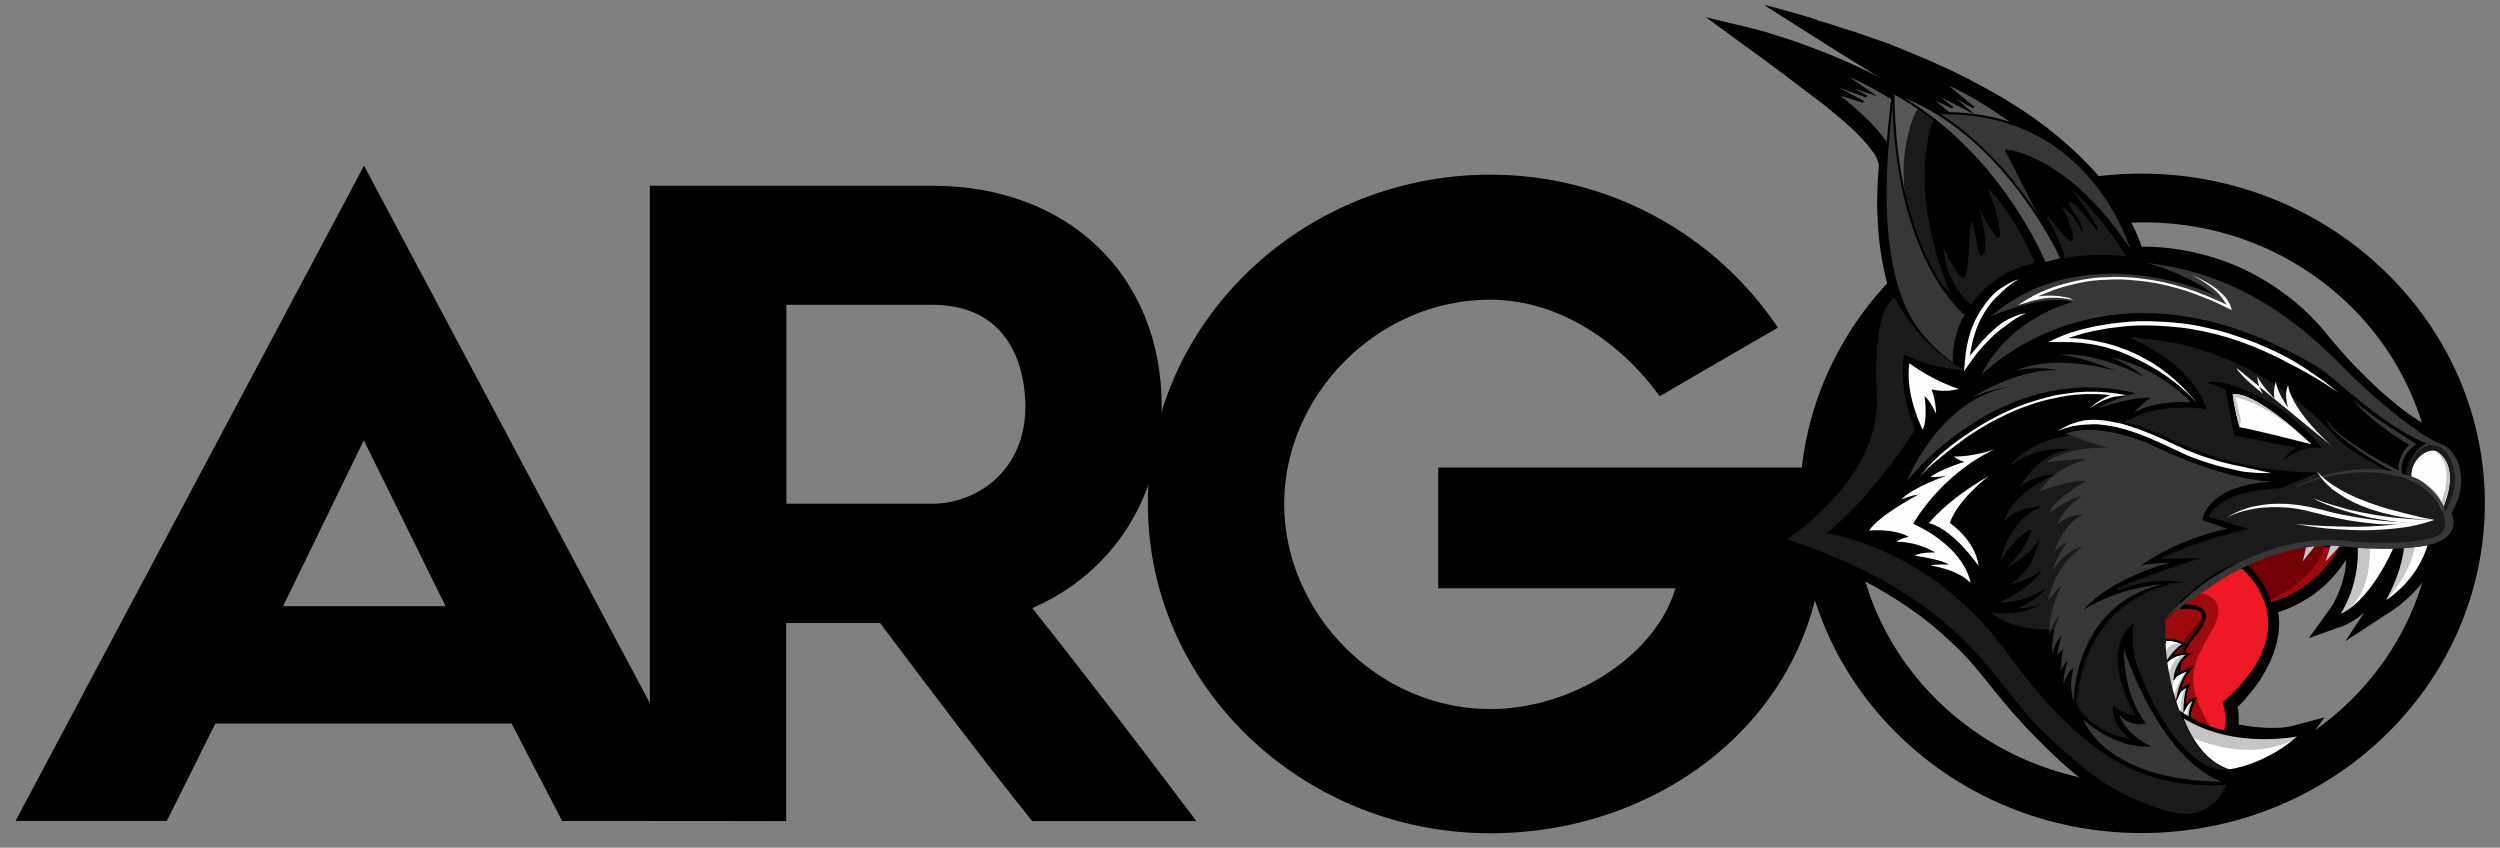 <?xml version="1.0" encoding="utf-8"?>
<!-- Generator: Adobe Illustrator 24.3.0, SVG Export Plug-In . SVG Version: 6.00 Build 0)  -->
<svg version="1.1" id="Layer_1" xmlns="http://www.w3.org/2000/svg" xmlns:xlink="http://www.w3.org/1999/xlink" x="0px" y="0px"
	 viewBox="0 0 1173.7 398" style="enable-background:new 0 0 1173.7 398;" xml:space="preserve">
<rect x="0" y="0" width="1173.7" height="398" fill="#808080" stroke="none"/>
<style type="text/css">
	.st0{fill:#1A1A1B;}
	.st1{fill:#373638;}
	.st2{fill:#9D0A0D;}
	.st3{fill:#720006;}
	.st4{fill:#EE1925;stroke:#000000;stroke-width:3;stroke-miterlimit:10;}
	.st5{fill:#575658;stroke:#000000;stroke-miterlimit:10;}
	.st6{fill:#373638;stroke:#000000;stroke-miterlimit:10;}
	.st7{fill:#FFFEFD;}
	.st8{fill:#C6C6C6;}
	.st9{fill:#FFFFFF;stroke:#000000;stroke-miterlimit:10;}
	.st10{fill:#FFFFFF;}
	.st11{fill:none;stroke:#000000;stroke-miterlimit:10;}
	.st12{fill:none;stroke:#000000;stroke-width:2;stroke-miterlimit:10;}
	.st13{fill:#373638;stroke:#373638;stroke-miterlimit:10;}
</style>
<g id="Layer_2_1_">
	<g id="WHITE">
		<path d="M170.9,77.8l163.6,307.6h-70.6l-23.7-45.7H101.1l-22.8,45.7h-71L170.9,77.8z M209.2,284.6l-38.4-77.9l-37.9,77.9H209.2z"
			/>
		<path d="M305.1,385.4V87.2h132.6c64.1,0,107.7,42.4,107.7,103.6c0,43.2-23.7,78.7-60.8,94.7c25.7,32.2,53,68.1,77.1,100h-77.1
			c-24.5-30.6-46.9-60.4-71.4-93h-44.1v93L305.1,385.4z M437.7,236.5c20,0,43.7-14.7,43.7-45.7c0-15.5-5.7-47.7-43.7-47.7h-68.5
			v93.4H437.7z"/>
		<path d="M855.6,219.4c0.4,8.2,0.8,17.5,0.8,24.1c0,5.3-0.4,11-0.8,17.1c-6.5,76.3-75.5,130.6-155.9,130.6
			c-88.5,0-160.8-69.4-160.8-154.6c0-84.9,72.2-154.6,160.8-154.6c54.2,0,104.8,26.9,135,71.8l-55.5,32.2
			c-18.4-25.3-47.3-45.3-79.6-45.3c-53,0-96.7,44.9-96.7,95.9s43.7,96.3,96.8,96.3c38.4,0,77.5-24.9,86.9-56.7H675.2v-56.7H855.6z"
			/>
		<path d="M1005.3,81.5c-88.6,0-160.3,69.7-160.3,154.6c0,85.7,71.8,155,160.4,155c89,0,161.2-69.4,161.2-155
			C1166.5,151.2,1094.2,81.5,1005.3,81.5z M1006.6,368.2c-75.2,0-136.2-59.1-136.2-131.9s61-131.9,136.2-131.9
			c75.2,0,136.1,59.1,136.1,131.9S1081.8,368.2,1006.6,368.2L1006.6,368.2z"/>
		<path d="M921.4,64.6l-4.2-4.2c-1.4-1.5-2.9-2.7-4.4-4.1s-3-2.7-4.5-3.9l-4.6-3.8l-4.8-3.6c-1.6-1.2-3.2-2.4-4.8-3.5
			s-3.2-2.3-4.9-3.4l-5-3.3l-5-3.2c-1.7-1.1-3.4-2.1-5.1-3.2l-2.5-1.6l-2.6-1.5c-1.7-1-3.4-2-5.2-3s-3.5-2-5.2-2.9s-3.5-1.9-5.2-2.8
			c-1.8-0.9-3.5-1.8-5.3-2.7s-3.6-1.8-5.3-2.6l1.7-4.3l12.1,3.5c2,0.6,4,1.2,6,1.9l6,1.9c2,0.6,4,1.3,6,2l6,2.1c1,0.4,2,0.7,3,1
			l3,1.1l5.7,2.3c2,0.7,3.9,1.6,5.8,2.4l5.8,2.4c1.9,0.8,3.8,1.7,5.8,2.6s3.8,1.7,5.8,2.6l5.7,2.8l2.8,1.4l2.8,1.5l5.6,3
			c1.8,1,3.7,2.1,5.5,3.1l2.8,1.6l2.7,1.7c1.8,1.1,3.6,2.2,5.4,3.4l5.3,3.6c0.9,0.6,1.8,1.2,2.6,1.9l2.6,1.9
			c0.8,0.6,1.7,1.3,2.5,1.9l2.5,2l2.5,2c0.8,0.7,1.6,1.4,2.4,2.1c1.6,1.4,3.2,2.8,4.8,4.3s3.1,2.9,4.6,4.5s3,3,4.5,4.7l2.2,2.4
			l2.1,2.5c2.8,3.3,5.4,6.8,7.8,10.4c2.5,3.6,4.6,7.5,6.6,11.4c0.5,1,0.9,2,1.4,3s0.9,2.1,1.2,3.1l0.6,1.6l0.5,1.6
			c0.2,0.6,0.3,1.1,0.5,1.7s0.3,1.1,0.4,2l-5.1-3.9l1-0.1h0.9l1.8-0.1c1.2,0,2.3,0,3.5,0c2.3,0.1,4.6,0.2,6.8,0.4
			c4.5,0.4,9,1.1,13.5,2c13.4,2.8,26.2,8,37.7,15.5c3.8,2.5,7.5,5.2,11,8.1l2.6,2.2c0.4,0.4,0.9,0.8,1.3,1.1l1.2,1.2l2.5,2.4
			l2.3,2.5l1.2,1.2l1.1,1.3l2.2,2.6l4.2,5c1.4,1.7,2.8,3.2,4.2,4.8l2.1,2.4l2.2,2.3l2.2,2.3l2.3,2.3l2.3,2.3l2.3,2.2
			c3.1,3,6.3,5.8,9.5,8.5s6.6,5.3,10.1,7.6c1.7,1.2,3.5,2.4,5.3,3.4s3.6,2.1,5.6,3.4c2,1.2,4,2.4,5.9,3.8c2.1,1.6,4,3.5,5.6,5.6
			c1.6,2.3,2.8,4.9,3.4,7.7c0.3,1.4,0.4,2.7,0.5,4.1c0,0.7,0,1.4-0.1,2s-0.1,1.3-0.2,2c-0.4,2.5-1.1,5-2,7.3c-0.9,2.2-2,4.4-3.1,6.5
			l0.3-3.9l0.2,0.5l0.1,0.4c0.1,0.3,0.2,0.5,0.2,0.8c0.1,0.5,0.2,1.1,0.3,1.6c0.2,1.1,0.3,2.2,0.2,3.3c0,1.8-0.3,3.6-0.8,5.3
			c-0.2,0.6-0.5,1.2-0.8,1.8c-0.3,0.6-0.6,1.1-1,1.7c-0.4,0.5-0.8,1-1.3,1.5l-0.7,0.7l-0.8,0.6c-1,0.7-2,1.4-3.2,1.9
			c-0.5,0.3-1.1,0.4-1.6,0.6c-0.5,0.2-1.1,0.3-1.6,0.4s-1,0.2-1.6,0.3l3.8-3.8c-0.1,0.4-0.1,0.6-0.2,0.9c-0.1,0.3-0.1,0.5-0.2,0.7
			c-0.1,0.5-0.3,0.9-0.4,1.4s-0.3,0.9-0.4,1.3s-0.3,0.9-0.5,1.3c-0.3,0.8-0.7,1.7-1.1,2.5l-0.6,1.2l-0.6,1.2l-0.6,1.2l-0.7,1.1
			c-0.5,0.8-0.9,1.5-1.4,2.3s-1,1.5-1.5,2.2l-1.6,2.1c-0.6,0.7-1.2,1.3-1.8,2c-0.3,0.3-0.6,0.7-0.9,1l-0.9,0.9
			c-0.6,0.6-1.2,1.3-1.9,1.9l-2,1.7l-1,0.9l-1,0.8l-2.1,1.6c-0.7,0.5-1.4,1-2.2,1.5l-2.2,1.4l-19,12.4l12.7-19.3l0.4-0.6
			c0.2-0.2,0.3-0.5,0.4-0.7c0.3-0.5,0.6-1,0.9-1.4l0.8-1.5c0.3-0.5,0.5-1,0.8-1.5s0.5-1,0.7-1.5l0.7-1.6l0.7-1.6
			c0.2-0.5,0.4-1.1,0.6-1.6s0.4-1.1,0.6-1.6s0.4-1.1,0.5-1.6l0.5-1.6c0.2-0.5,0.3-1.1,0.4-1.6s0.3-1.1,0.4-1.7l0.3-1.7
			c0.2-1.1,0.3-2.2,0.5-3.4l5.6,5.1l-3.1,0.7l3.3-2.9c-0.2,0.5-0.4,1-0.6,1.4l-0.6,1.3c-0.4,0.9-0.8,1.8-1.2,2.6
			c-0.8,1.7-1.8,3.4-2.7,5.1c-0.5,0.8-1,1.7-1.5,2.5s-1,1.6-1.6,2.5s-1.1,1.6-1.6,2.4s-1.1,1.6-1.8,2.4s-1.2,1.5-1.8,2.3
			s-1.3,1.5-2,2.2s-1.4,1.5-2.1,2.2s-1.5,1.4-2.3,2c-0.4,0.3-0.8,0.7-1.2,1s-0.8,0.6-1.2,0.9l-1.3,0.9l-1.4,0.8
			c-0.4,0.3-0.9,0.5-1.4,0.8l-0.7,0.4l-0.8,0.3c-1,0.5-2,0.9-3.1,1.2l-14,5l8.9-12.3l0.2-0.3c0.1-0.1,0.2-0.2,0.3-0.4
			c0.2-0.3,0.4-0.5,0.6-0.8c0.4-0.6,0.7-1.1,1.1-1.7s0.7-1.2,1-1.8l0.9-1.8l0.8-1.9l0.8-1.9c0.2-0.6,0.4-1.3,0.7-1.9s0.4-1.3,0.6-2
			s0.4-1.3,0.5-2l0.5-2l0.3-2c0.1-0.7,0.2-1.3,0.2-2c0-0.7,0.1-1.4,0.2-2v-2c0-0.3,0-0.7,0-1l-0.1-1l-0.1-2l4.6,4.2h-6.3l4.3-2.8
			c-0.2,0.4-0.3,0.6-0.4,0.9s-0.3,0.5-0.4,0.8c-0.3,0.5-0.5,1-0.8,1.4c-0.5,1-1.1,1.8-1.7,2.7s-1.2,1.8-1.8,2.6s-1.3,1.7-2,2.5
			s-1.4,1.6-2.1,2.4s-1.5,1.5-2.2,2.3l-2.3,2.1c-0.8,0.7-1.7,1.3-2.5,2c-0.8,0.7-1.7,1.3-2.6,1.9c-0.9,0.6-1.7,1.2-2.7,1.7l-2.7,1.6
			c-0.9,0.5-1.9,0.9-2.8,1.4c-0.9,0.5-1.9,0.9-2.9,1.3l-3,1.1c-1,0.4-2,0.6-3,1l-3,0.9l3.2-6.3l0.2,0.4c0,0.1,0.1,0.2,0.1,0.3
			l0.2,0.5c0.1,0.4,0.2,0.7,0.3,1c0.2,0.7,0.3,1.3,0.4,2s0.2,1.3,0.3,1.9c0.1,0.6,0.1,1.3,0.2,1.9c0,0.6,0.1,1.3,0.1,1.9l-0.1,1.9
			c0,0.3,0,0.6,0,0.9l-0.1,0.9l-0.2,1.8c-0.2,1.2-0.5,2.4-0.7,3.6c-0.1,0.6-0.3,1.2-0.5,1.8l-0.5,1.8l-0.3,0.9
			c-0.1,0.3-0.2,0.6-0.3,0.9l-0.7,1.7l-0.7,1.7l-0.8,1.6c-0.5,1.1-1,2.1-1.6,3.2l-1.8,3c-0.3,0.5-0.6,1-0.9,1.5l-1,1.4l-2.1,2.8
			c-0.7,0.9-1.5,1.8-2.2,2.7s-1.5,1.8-2.2,2.6l-4.8,4.9l1.1-5.1l0.1,0.4l0.1,0.3l0.2,0.5c0.1,0.4,0.2,0.7,0.3,1
			c0.2,0.7,0.2,1.4,0.4,2s0.2,1.3,0.2,2s0.1,1.3,0.1,2v1c0,0.3,0,0.6,0,1l-0.1,1.9c0,0.6-0.2,1.3-0.2,1.9l-0.3,1.9l-3.4-5.5
			c0.6,0.1,1.3,0.3,1.9,0.4s1.3,0.3,2,0.4c1.3,0.2,2.7,0.5,4.1,0.7c0.7,0.1,1.3,0.2,2,0.3s1.3,0.2,2,0.2l2,0.2l2,0.1
			c0.7,0.1,1.3,0.1,2,0.1h1h1c0.7,0,1.3,0,2,0l2-0.1c0.7,0,1.3-0.1,1.9-0.2l1-0.1l0.9-0.2l0.9-0.2l0.5-0.1l0.4-0.1l1.8-0.5l12.9-3.4
			l-7.7,10.5c-0.2,0.3-0.4,0.5-0.5,0.7s-0.3,0.4-0.5,0.5c-0.3,0.4-0.6,0.7-0.9,1c-0.6,0.7-1.2,1.3-1.9,1.9s-1.3,1.2-1.9,1.7
			s-1.3,1.1-2,1.6s-1.4,1-2.1,1.5s-1.4,1-2.2,1.4s-1.4,0.9-2.2,1.3l-2.3,1.2c-0.8,0.4-1.5,0.7-2.3,1.1l-1.2,0.5l-1.2,0.5l-2.4,0.9
			l-2.4,0.7l-1.2,0.4c-0.4,0.1-0.8,0.2-1.2,0.3l-2.5,0.6c-0.8,0.2-1.7,0.3-2.5,0.4l-2.5,0.4l4-4.1c0,0.3-0.1,0.5-0.1,0.7l-0.1,0.6
			l-0.2,1.2c-0.2,0.8-0.4,1.5-0.6,2.3c-0.4,1.5-1,3-1.6,4.5c-1.3,3-3.1,5.8-5.3,8.2c-1.2,1.2-2.5,2.4-3.9,3.3c-1.4,1-3,1.8-4.7,2.4
			c-3.2,1.2-6.5,1.7-9.9,1.5l-1.2-0.1c-0.4,0-0.8-0.1-1.2-0.1c-0.8-0.1-1.6-0.2-2.3-0.4l-1.2-0.2l-0.3-0.1h-0.1h-0.2h-0.1l-0.5-0.1
			l-2-0.5l-2-0.5l-2.1-0.6c-1.4-0.4-2.8-0.8-4.2-1.4s-2.7-0.9-4.1-1.5l-4-1.7c-2.6-1.2-5.2-2.5-7.7-3.9s-4.9-2.9-7.4-4.4
			c-1.2-0.8-2.3-1.6-3.5-2.4s-2.3-1.6-3.5-2.5l-3.4-2.6l-0.8-0.6l-0.8-0.7l-1.6-1.4l-3.2-2.8l-3.1-2.9c-1-1-2.1-1.9-3.1-2.9l-3-3
			c-1-1-2-2-3-3l-2.9-3c-1-1-1.9-2-2.9-3.1l-2.8-3.1l-2.8-3.1c-0.9-1-1.8-2.1-2.7-3.2l-2.7-3.2l-1.3-1.6l-1.3-1.6l-5.2-6.5l-2.6-3.1
			c-0.4-0.5-0.9-1.1-1.3-1.6l-1.3-1.5c-0.9-1-1.7-2-2.6-2.9l-2.8-2.9c-3.8-3.8-7.7-7.4-11.8-10.9s-8.4-6.7-12.8-9.7
			c-8.9-6.1-18.3-11.5-28-16.1c-4.9-2.3-9.8-4.5-14.8-6.4c-2.5-1-5-1.9-7.6-2.8c-1.3-0.4-2.5-0.8-3.8-1.2l-1.9-0.6
			c-0.6-0.2-1.3-0.4-1.8-0.5l-10.2-2.7l9-5.8l0.7-0.5l0.8-0.5c0.5-0.4,1.1-0.7,1.6-1.1c1.1-0.8,2.1-1.5,3.2-2.3
			c2.1-1.6,4.1-3.3,6.1-5s3.9-3.6,5.7-5.4c0.9-0.9,1.8-1.9,2.7-2.9s1.8-1.9,2.6-3l1.2-1.5l1.2-1.5c0.8-1,1.5-2.1,2.3-3.1
			s1.4-2.1,2.1-3.2s1.4-2.2,2-3.3l0.9-1.7c0.3-0.6,0.6-1.1,0.8-1.7s0.6-1.1,0.8-1.7l0.8-1.8l0.4-0.9l0.3-0.9l0.7-1.8
			c0.4-1.2,0.8-2.4,1.1-3.6l0.5-1.8c0.2-0.6,0.3-1.2,0.4-1.9c0.2-1.2,0.5-2.5,0.6-3.7l0.2-1.9c0.1-0.6,0.1-1.3,0.1-1.9l0.1-1.9v-1.9
			v-2l-0.1-2.1l-0.2-4.1v-1v-3.2c0-1.4,0-2.9,0-4.3l0.2-4.2c0-1.4,0.2-2.9,0.3-4.3c0.1-0.7,0.1-1.4,0.2-2.1l0.3-2.1l0.3-2.2l0.4-2.2
			c0.6-3,1.4-5.9,2.5-8.8c0.6-1.6,1.4-3.1,2.3-4.5c0.2-0.4,0.5-0.8,0.8-1.1c0.3-0.4,0.6-0.7,1-1.1s0.7-0.7,1.2-1.1
			c0.2-0.2,0.5-0.4,0.8-0.6l0.5-0.3l0.3-0.1c0.2-0.1,0.4-0.2,0.6-0.2l4.3-1.7l1.8,4.6l0.2,0.4l0.2,0.6c0.2,0.4,0.4,0.8,0.5,1.2
			c0.4,0.8,0.8,1.6,1.2,2.4c0.2,0.4,0.5,0.8,0.7,1.2l0.7,1.2c0.5,0.8,1,1.5,1.6,2.3s1.1,1.5,1.7,2.2s1.2,1.4,1.8,2.1l0.9,1.1l1,1
			c0.7,0.7,1.3,1.4,2,2l2,2c0.7,0.6,1.4,1.2,2.1,1.9s1.4,1.3,2.2,1.8l2.2,1.8c0.7,0.6,1.5,1.1,2.3,1.7l2.3,1.6
			c0.8,0.5,1.6,1,2.4,1.6l2.4,1.5l29.5,18.7l-33.3-10.2l-0.6-0.2l-0.5-0.2l-0.9-0.4c-0.6-0.2-1.1-0.5-1.7-0.8
			c-1.1-0.5-2.1-1.1-3.1-1.7c-2-1.2-3.8-2.5-5.6-4c-3.5-2.9-6.6-6.3-9.3-9.9c-2.7-3.6-5-7.5-7-11.5c-1.9-4-3.6-8.1-4.9-12.3l-1-3.1
			l-0.8-3.2l-0.4-1.6c-0.1-0.5-0.2-1.1-0.3-1.6l-0.7-3.2c-0.4-2.1-0.8-4.3-1.1-6.4s-0.6-4.3-0.8-6.4l-0.3-3.2
			c-0.1-1.1-0.2-2.2-0.2-3.2c-0.1-2.1-0.2-4.3-0.3-6.4s-0.1-4.3,0-6.4l0.2-6.4c0.1-2.1,0.2-4.2,0.4-6.4l0.1-1.6v-0.1
			c0-0.3,0,0.4,0,0.3v-1.3c0-0.1-0.1-0.1-0.1-0.2c0,0,0-0.1,0-0.1c0-0.1,0-0.1-0.1-0.2l-0.1-0.5l-0.1-0.2l-0.1-0.3
			c-0.6-1.6-1.4-3.1-2.5-4.4c-1.1-1.6-2.3-3.1-3.6-4.5c-2.7-3-5.5-5.8-8.5-8.4c-3-2.7-6.2-5.3-9.4-7.9s-6.5-5-9.8-7.5l-9.9-7.5
			c-6.6-5-13.3-9.9-20.1-14.8L800.9,8.1l20.1,4.8c2,0.5,3.9,1,5.8,1.5s3.8,1.1,5.6,1.7c3.7,1.1,7.4,2.4,11.1,3.6
			c7.3,2.6,14.6,5.4,21.8,8.5c7.1,3.1,14.2,6.5,21,10.2c6.9,3.7,13.5,7.8,20,12.2c3.2,2.2,6.4,4.5,9.4,6.9c3.1,2.4,6.1,4.9,9,7.5
			s5.7,5.3,8.4,8.1c2.7,2.8,5.2,5.7,7.6,8.8c2.4,3,4.7,6.2,6.7,9.5c2.1,3.3,4,6.7,5.7,10.1c1.7,3.5,3.2,7.1,4.5,10.7
			c1.2,3.7,2.3,7.4,3.1,11.2c-1-3.7-2.2-7.4-3.7-11c-2.9-7.1-6.6-13.8-11.1-20c-2.2-3.1-4.6-6.1-7.1-9c-10.1-11.5-22.2-21-35.1-29.1
			c-6.5-4-13.1-7.7-20-11C877,40,870,37,862.9,34.2s-14.3-5.3-21.6-7.5c-3.6-1.1-7.3-2.1-11-3.1c-1.8-0.5-3.7-0.9-5.5-1.4
			c-1.8-0.4-3.7-0.9-5.5-1.2l3.2-7.4c7,4.6,13.9,9.3,20.8,14.1c3.5,2.4,6.9,4.8,10.2,7.4c3.4,2.5,6.7,5.2,10,7.8s6.5,5.4,9.7,8.3
			c3.3,2.9,6.3,6,9.2,9.2c1.5,1.7,2.9,3.5,4.3,5.3c1.5,2,2.6,4.2,3.5,6.5l0.2,0.5l0.2,0.5l0.3,1c0,0.2,0.1,0.3,0.1,0.6l0.1,0.7
			c0.1,0.4,0.1,0.9,0.2,1.3v0.2v1.3v0.6l-0.1,1.5c-0.1,2-0.2,4.1-0.3,6.1l-0.1,6.1c0,2,0,4.1,0,6.1s0.2,4.1,0.2,6.1c0,1,0.1,2,0.2,3
			l0.3,3c0.2,2,0.5,4,0.7,6s0.6,4,1,6l0.6,2.9c0.1,0.5,0.2,1,0.3,1.5l0.4,1.4l0.8,2.9l0.9,2.9c1.2,3.8,2.6,7.5,4.4,11
			c1.7,3.5,3.7,6.9,6,10c2.3,3.1,4.9,5.9,7.8,8.3c1.4,1.2,2.9,2.3,4.5,3.3c0.8,0.5,1.6,0.9,2.4,1.3c0.4,0.2,0.8,0.4,1.2,0.5l0.6,0.2
			l0.4,0.1l-3.7,8.5L917,176c-0.9-0.6-1.8-1.1-2.6-1.7l-2.6-1.8c-0.8-0.6-1.7-1.2-2.5-1.9l-2.5-2c-0.8-0.6-1.6-1.3-2.4-2
			s-1.6-1.4-2.4-2.1l-2.3-2.2c-0.8-0.7-1.5-1.5-2.2-2.3l-1.1-1.2l-1-1.2c-0.7-0.8-1.4-1.6-2-2.5s-1.3-1.7-1.9-2.6s-1.3-1.7-1.8-2.7
			l-0.9-1.4c-0.3-0.5-0.5-0.9-0.8-1.4c-0.6-0.9-1.1-1.9-1.6-2.9c-0.2-0.5-0.5-1-0.7-1.6c-0.1-0.3-0.2-0.5-0.3-0.8l-0.2-0.4l-0.1-0.2
			l-0.1-0.3l6.1,2.9l0.3-0.1h0l0.1-0.1l-0.1,0.1c-0.1,0-0.2,0.2-0.3,0.3l-0.4,0.4c-0.1,0.2-0.3,0.4-0.4,0.6
			c-0.6,0.9-1.1,1.8-1.5,2.8c-0.9,2.3-1.6,4.6-2,7l-0.4,1.9l-0.3,1.9l-0.3,1.9c-0.1,0.6-0.1,1.3-0.2,1.9c-0.1,1.3-0.3,2.6-0.3,3.9
			l-0.2,4c-0.1,1.3,0,2.6,0,3.9v3v1l0.2,4.1l0.1,2.1l0,2.1v2.2l-0.1,2.2c0,0.7,0,1.5-0.1,2.2l-0.2,2.2c-0.1,1.5-0.5,2.9-0.7,4.4
			c-0.1,0.7-0.3,1.4-0.5,2.2l-0.5,2.1c-0.4,1.4-0.8,2.8-1.3,4.2l-0.8,2.1l-0.4,1l-0.4,1l-0.9,2c-0.3,0.7-0.6,1.3-0.9,2s-0.6,1.3-1,2
			l-1,1.9c-0.7,1.3-1.5,2.5-2.2,3.8s-1.6,2.4-2.4,3.6s-1.7,2.4-2.5,3.5l-1.3,1.7l-1.3,1.6c-0.9,1.1-1.9,2.2-2.8,3.2
			s-1.9,2.1-2.9,3.1c-2,2-4.1,4-6.2,5.9s-4.3,3.7-6.6,5.4c-1.1,0.9-2.3,1.7-3.5,2.6l-1.8,1.2l-0.9,0.6l-1,0.6l-1.3-8.5
			c0.8,0.2,1.4,0.4,2.1,0.6l2,0.6c1.4,0.4,2.7,0.9,4,1.3c2.7,0.9,5.3,1.9,8,2.9c5.2,2,10.4,4.2,15.5,6.7c10.2,4.8,20,10.5,29.2,16.8
			c4.6,3.2,9.2,6.6,13.5,10.2s8.5,7.5,12.5,11.5l2.9,3.1c1,1,1.9,2.1,2.9,3.2l1.4,1.6c0.5,0.5,0.9,1.1,1.3,1.6l2.7,3.3l5.1,6.4
			l1.3,1.6l1.3,1.6l2.6,3.1c0.9,1,1.8,2.1,2.7,3.1l2.7,3l2.7,3c0.9,1,1.9,2,2.8,3l2.8,2.9c0.9,1,1.9,1.9,2.9,2.9l2.9,2.8
			c1,1,2,1.8,3,2.8l3,2.7l3.1,2.6l1.5,1.3l0.8,0.6l0.8,0.6l3.2,2.4c1,0.8,2.1,1.6,3.2,2.3s2.2,1.5,3.3,2.3c2.2,1.4,4.5,2.9,6.8,4.1
			s4.7,2.4,7,3.6l3.6,1.5c1.2,0.5,2.5,0.9,3.7,1.4s2.5,0.8,3.7,1.2l1.8,0.6l2,0.5l2,0.5l0.5,0.1h0.1l0,0l0.2,0l0.9,0.2
			c0.6,0.1,1.2,0.2,1.7,0.3c0.3,0,0.6,0.1,0.9,0.1h0.8c4.2,0.4,8.4-1.2,11.3-4.2c1.5-1.6,2.7-3.5,3.6-5.6c0.5-1.1,0.9-2.2,1.2-3.3
			c0.2-0.6,0.3-1.1,0.4-1.7c0.1-0.3,0.1-0.6,0.2-0.8l0.1-0.4v-0.3l0.5-3.5l3.5-0.6l2.1-0.3c0.7-0.1,1.4-0.2,2.1-0.4l2.1-0.5
			c0.3-0.1,0.7-0.1,1-0.2l1-0.3l2-0.6l2-0.8l1-0.4l1-0.4c0.7-0.3,1.3-0.6,1.9-0.9l1.9-1c0.6-0.3,1.2-0.7,1.8-1.1s1.2-0.8,1.8-1.2
			s1.2-0.8,1.7-1.2s1.1-0.9,1.6-1.3s1-0.9,1.6-1.4s1-1,1.4-1.5c0.2-0.2,0.5-0.5,0.7-0.7s0.2-0.2,0.3-0.4l0.2-0.2l5.2,7.2l-2.4,0.6
			l-0.6,0.1l-0.6,0.1l-1.2,0.2l-1.2,0.2l-1.2,0.1c-0.8,0.1-1.6,0.2-2.3,0.2l-2.3,0.1c-0.8,0-1.5,0-2.3,0h-1.1h-1.1
			c-0.8,0-1.5,0-2.3-0.1l-2.2-0.1l-2.2-0.2c-0.8-0.1-1.5-0.2-2.2-0.3s-1.5-0.2-2.2-0.3c-1.5-0.2-2.9-0.5-4.4-0.7
			c-0.7-0.1-1.5-0.3-2.2-0.4s-1.4-0.3-2.3-0.5l-4-1l0.6-4.4l0.2-1.5c0.1-0.5,0.2-1,0.2-1.5l0.1-1.5c0-0.2,0-0.5,0-0.7V337v-0.7
			c0-0.2,0-0.5-0.1-0.7c-0.1-0.5-0.1-1-0.2-1.4l-0.1-0.7c0-0.2-0.1-0.4-0.1-0.6c0-0.2-0.1-0.4-0.1-0.6l-0.1-0.3v-0.1l0,0l1.1-5.1
			l4.4-4.5c0.7-0.8,1.3-1.6,2-2.4s1.4-1.6,2-2.4l1.8-2.5l0.9-1.2c0.3-0.4,0.5-0.9,0.8-1.3l1.6-2.6c0.5-0.9,0.9-1.8,1.3-2.7l0.7-1.3
			l0.5-1.4l0.5-1.4c0.1-0.2,0.2-0.5,0.3-0.7l0.2-0.7l0.4-1.4c0.2-0.5,0.3-0.9,0.4-1.4c0.2-1,0.4-1.9,0.5-2.8l0.2-1.4l0.1-0.7
			c0-0.2,0-0.5,0-0.7V292c0-0.5,0-0.9,0-1.4c0-0.5,0-0.9-0.1-1.4c-0.1-0.4-0.1-0.9-0.2-1.3s-0.2-0.9-0.3-1.3c0-0.2-0.1-0.4-0.2-0.6
			l-0.1-0.2v-0.1l0,0l3.2-6.2l2.6-0.8c0.9-0.2,1.7-0.5,2.6-0.8l2.5-1c0.8-0.3,1.6-0.7,2.4-1.1c0.8-0.4,1.6-0.7,2.4-1.2l2.3-1.3
			c0.8-0.4,1.5-1,2.2-1.5s1.5-1,2.2-1.6s1.4-1.1,2.1-1.7l2-1.8c0.6-0.6,1.2-1.3,1.9-1.9s1.2-1.3,1.8-2s1.1-1.4,1.7-2.1
			s1-1.4,1.5-2.2s1-1.5,1.4-2.2c0.2-0.4,0.4-0.8,0.6-1.1c0.1-0.2,0.2-0.4,0.3-0.5l0.2-0.4l1.4-2.8h13.6l0.3,4.2l0.2,2.5l0,1.3
			c0,0.4,0,0.8,0,1.2v2.5c0,0.8-0.1,1.6-0.2,2.5s-0.1,1.6-0.3,2.5l-0.4,2.5l-0.5,2.4c-0.2,0.8-0.4,1.6-0.6,2.4s-0.4,1.6-0.7,2.3
			s-0.5,1.5-0.8,2.3l-0.9,2.3l-1,2.2c-0.4,0.7-0.7,1.5-1.1,2.2s-0.8,1.4-1.2,2.1s-0.8,1.4-1.3,2.1c-0.2,0.4-0.5,0.7-0.7,1l-0.4,0.5
			l-0.4,0.6l-5.1-7.3c0.7-0.3,1.4-0.5,2-0.8l0.5-0.2l0.5-0.3c0.3-0.2,0.7-0.3,1-0.6l1-0.6l1-0.7c0.3-0.2,0.6-0.5,1-0.7
			s0.6-0.5,0.9-0.8c0.6-0.5,1.2-1.1,1.8-1.6s1.2-1.2,1.7-1.8s1.1-1.3,1.7-1.9s1.1-1.3,1.6-2s1-1.4,1.5-2.1s1-1.4,1.4-2.1
			s0.9-1.5,1.4-2.2s0.9-1.5,1.3-2.3c0.9-1.5,1.7-3.1,2.4-4.6c0.4-0.8,0.8-1.6,1.1-2.4l0.5-1.2l0.5-1.1l1-2.3l2.4-0.5l3.1-0.7
			l6.5-1.4l-0.9,6.5c-0.2,1.3-0.3,2.6-0.6,4l-0.4,2c-0.1,0.6-0.3,1.3-0.4,1.9s-0.3,1.3-0.5,1.9l-0.5,1.9c-0.2,0.6-0.4,1.3-0.6,1.9
			s-0.4,1.2-0.7,1.9s-0.4,1.2-0.7,1.9l-0.8,1.8l-0.8,1.8c-0.3,0.6-0.6,1.2-0.9,1.8s-0.6,1.2-0.9,1.8s-0.6,1.2-1,1.7s-0.7,1.1-1,1.7
			c-0.2,0.3-0.4,0.6-0.6,0.9l-0.3,0.4l-0.3,0.5l-6.2-6.7l1.9-1.2c0.6-0.4,1.3-0.8,1.9-1.3l1.8-1.4l0.9-0.7l0.8-0.7l1.7-1.5
			c0.5-0.5,1.1-1,1.6-1.6l0.8-0.8c0.3-0.3,0.5-0.6,0.7-0.8c0.5-0.6,1-1.1,1.5-1.7l1.4-1.8c0.5-0.6,0.8-1.2,1.3-1.8s0.8-1.2,1.2-1.9
			l0.6-1l0.5-1l0.5-1l0.5-1c0.3-0.7,0.6-1.3,0.8-2c0.1-0.3,0.2-0.7,0.4-1c0.1-0.3,0.2-0.7,0.3-1s0.2-0.7,0.3-1
			c0-0.2,0.1-0.3,0.1-0.5l0.1-0.3l0.7-3.2l3.1-0.6l0.9-0.2c0.3-0.1,0.6-0.1,0.9-0.2c0.3-0.1,0.5-0.2,0.8-0.3
			c0.2-0.1,0.5-0.2,0.7-0.3c0.2-0.1,0.4-0.2,0.6-0.4l0.2-0.2c0.1-0.1,0.1-0.1,0.2-0.2c0.1-0.1,0.3-0.3,0.4-0.4
			c0.1-0.2,0.2-0.3,0.3-0.5c0.1-0.2,0.2-0.4,0.2-0.6s0.1-0.4,0.2-0.7c0.1-0.5,0.2-1.1,0.2-1.6c0-0.6,0-1.2-0.1-1.8
			c0-0.3-0.1-0.6-0.2-0.9l-0.1-0.4l-0.1-0.3l-0.6-2.1l1-1.7c1-1.7,1.8-3.5,2.6-5.3c0.7-1.7,1.2-3.5,1.5-5.3c0.1-0.4,0.1-0.9,0.1-1.3
			s0-0.8,0-1.2c0-0.8-0.2-1.5-0.3-2.3c-0.3-1.5-0.9-3-1.8-4.2c-1-1.4-2.2-2.6-3.6-3.6c-1.6-1.2-3.3-2.3-5.1-3.3
			c-1.7-1-3.7-2.2-5.6-3.4s-3.8-2.4-5.7-3.7c-3.7-2.6-7.3-5.3-10.8-8.1s-6.8-5.8-10-8.9l-2.4-2.3l-2.3-2.4l-2.3-2.4l-2.3-2.4
			l-2.3-2.4l-2.2-2.5c-1.5-1.7-3-3.3-4.4-5l-4.3-5l-2.1-2.4l-1-1.2l-1.1-1.1l-2.2-2.3l-2.3-2.2l-1.1-1.1c-0.4-0.4-0.8-0.7-1.2-1
			l-2.3-2.1c-3.2-2.7-6.6-5.1-10.1-7.4c-10.5-6.9-22.2-11.7-34.5-14.3c-4.1-0.9-8.2-1.5-12.4-1.8c-2.1-0.2-4.2-0.3-6.2-0.3
			c-1,0-2.1,0-3.1,0l-1.5,0.1h-0.7h-0.7l-4.3,0.3l-0.7-4.2c0-0.2-0.2-0.7-0.2-1.1s-0.2-0.9-0.4-1.3l-0.4-1.3l-0.5-1.3
			c-0.3-0.9-0.7-1.8-1.1-2.7s-0.8-1.8-1.2-2.7c-1.7-3.6-3.7-7-5.9-10.3c-2.2-3.3-4.6-6.5-7.2-9.6l-1.9-2.3l-2-2.2
			c-1.3-1.5-2.8-3-4.2-4.4s-2.9-2.8-4.4-4.2s-3-2.7-4.6-4c-0.8-0.7-1.5-1.3-2.3-2l-2.4-1.9l-2.4-1.9c-0.8-0.6-1.6-1.2-2.4-1.8
			c-1.7-1.2-3.2-2.5-4.9-3.7l-5-3.6c-1.7-1.2-3.4-2.3-5.1-3.5l-2.5-1.7l-2.6-1.6c-1.7-1.1-3.5-2.2-5.2-3.2l-5.3-3.1l-2.7-1.5
			l-2.7-1.5l-5.4-2.8c-1.8-1-3.7-1.8-5.5-2.8s-3.7-1.9-5.5-2.7l-5.6-2.6c-1.9-0.9-3.7-1.8-5.7-2.5l-5.7-2.5l-2.8-1.2
			c-1-0.4-1.9-0.8-2.9-1.1l-5.8-2.3c-1.9-0.8-3.8-1.5-5.8-2.2c-3.9-1.4-7.8-2.9-11.7-4.2l-11.8-4l1.7-4.3c1.8,1,3.5,1.9,5.3,2.9
			s3.5,2,5.2,3s3.5,2.1,5.2,3.1s3.4,2.1,5.1,3.2c1.7,1.1,3.4,2.2,5.1,3.3l2.5,1.6l2.5,1.7c1.7,1.1,3.3,2.2,5,3.4l4.9,3.5l4.8,3.6
			c1.6,1.2,3.2,2.5,4.8,3.7s3.2,2.5,4.7,3.8l4.6,3.9l4.5,4c1.5,1.3,2.9,2.8,4.3,4.2s2.9,2.8,4.2,4.3L921.4,64.6z"/>
		<path d="M853.7,9.5c0,0-18.5-5.8-25.1-7c0,0,12.8,8.1,14.6,8.8l1-0.5l-0.5-1.3V9.3l0.5-0.7l4.6,0.7L853.7,9.5z"/>
		<path d="M828.6,2.5c0,0,33.6,22,77.8,48.5S841.6,3.5,828.6,2.5z"/>
		<path d="M921.4,64.6C894.2,34.2,843.7,9,843.7,9c147.6,44.2,157.9,111.2,157.9,111.2s50.3-5.2,86.8,39
			c28.4,34.3,47.9,43.8,53.2,47.2s20.8,10.7,8.2,32.9c0,0,4.7,13.1-8.6,15.3c0,0-2.9,17.3-23.7,30c5.4-8.3,8.9-17.7,10-27.5
			l-3.1,0.7c0,0-10.6,27.1-27.9,32.6c0,0,11.5-14.7,9.5-34h-6.3c0,0-9.1,21.3-35.7,27.8c0,0,8.5,20.3-18.8,46.3c0,0,2,5.2,0.5,13.5
			c0,0,20.6,5.2,33.9,1c0,0-10,13.8-32.6,16.6c0,0-2.8,25.3-27.1,19.8c-24.3-5.5-49.2-20.2-85.6-66.6s-95.3-61.5-95.3-61.5
			s44.3-27.1,42.1-68.4s8.4-45.4,8.4-45.4s5.7,18,32.6,34.1c0,0-41.6-12.4-35.4-95.4c1-13.3-32.9-38-66.5-61.3
			c0,0,121.3,26,140.6,106.6"/>
		<path class="st0" d="M1002.2,336c-4.9-1.1-10.4-5-10.4-5c-0.9,9.4,7.5,15.7,7.5,15.7c-19.7-3.8-24.2-16.6-24.2-16.6
			c5.1-53.6,50.2-56.8,50.2-56.8c-16.4-3.5-31.5,3.8-31.5,3.8c9.8-6.1,41-15.5,41-15.5l-19.4,0.4c18.9-9.2,41.4-13.7,41.4-13.7
			l-19.7-6c6-10.9,24.3-12.1,24.3-12.1l9.8-1.1l18.3-7.8c-37.8,0.7-68.9-15-68.9-15c-16-7.8-22.1-8.4-22.1-8.4
			c15.3-9.8,37.8-5.5,37.8-5.5c-5.9-21.4-34.2-33.5-34.2-33.5c58.3,3,91.4,44.4,95.5,48.1c10,9,32.1,19,32.1,19s19.4,10.4,11.7,28.2
			c0,0-14,4.8-45,0.8s-69.3,26.1-69.3,26.1s-21.9,18.4-24.9,26.6c0,0-2.2-9.9,0-16.7C1002.2,290.9,982.4,301.2,1002.2,336z"/>
		<path class="st0" d="M1002.3,336.1l-1.5-0.4c-0.2-0.1-0.5-0.1-0.7-0.2l-0.7-0.3c-0.5-0.2-0.9-0.3-1.3-0.6l-1.3-0.6l-1.3-0.7
			c-0.4-0.2-0.8-0.5-1.3-0.7c-0.8-0.5-1.6-1-2.4-1.6l0.1-0.1v1.1v0.6v0.6l0.1,1.1l0.2,1.1c0.1,0.4,0.2,0.7,0.3,1.1
			c0.1,0.4,0.2,0.7,0.3,1.1l0.4,1c0.2,0.4,0.3,0.7,0.5,1s0.4,0.7,0.5,1s0.4,0.6,0.6,1s0.4,0.6,0.7,0.9s0.5,0.6,0.7,0.9
			c1,1.2,2,2.2,3.2,3.2l0.3,0.3l-0.4-0.1l-1.9-0.4c-0.6-0.1-1.2-0.3-1.9-0.4l-1.8-0.6c-0.6-0.2-1.2-0.4-1.8-0.6l-1.8-0.7
			c-0.6-0.2-1.2-0.5-1.7-0.8s-1.2-0.5-1.7-0.9l-1.6-1c-0.5-0.3-1-0.7-1.6-1.1c-0.5-0.4-1-0.8-1.5-1.2l-0.7-0.6l-0.7-0.7
			c-0.5-0.4-0.9-0.9-1.3-1.4l-0.7-0.7c-0.2-0.2-0.4-0.5-0.6-0.8c-0.4-0.5-0.8-1-1.1-1.5c-0.4-0.5-0.7-1.1-1-1.6
			c-0.3-0.6-0.6-1.1-0.8-1.7v-0.1c0.2-1.7,0.4-3.4,0.6-5.1l0.4-2.5c0.2-0.9,0.3-1.7,0.5-2.5l0.6-2.5c0.1-0.4,0.2-0.8,0.3-1.3
			l0.4-1.2l0.7-2.5c0.3-0.8,0.6-1.6,0.9-2.4c0.5-1.6,1.3-3.2,2-4.8c0.3-0.8,0.8-1.5,1.2-2.3l0.6-1.1c0.2-0.4,0.4-0.8,0.7-1.1
			c0.4-0.7,0.9-1.5,1.3-2.2l1.4-2.1c0.5-0.7,1-1.4,1.5-2.1l0.8-1l0.8-1c1.1-1.3,2.3-2.6,3.5-3.8l1.9-1.8c0.6-0.6,1.3-1.1,2-1.6
			c1.4-1.1,2.8-2.1,4.2-3c0.7-0.5,1.5-0.9,2.2-1.4s1.5-0.9,2.3-1.3c1.5-0.8,3.1-1.5,4.7-2.2c0.8-0.3,1.6-0.6,2.4-1s1.6-0.6,2.5-0.8
			c1.6-0.5,3.3-1,5-1.4c1.7-0.4,3.4-0.7,5.1-0.9v0.5l-2-0.4l-1-0.2l-1-0.1l-2-0.2l-2-0.1h-1h-1c-0.7,0-1.3,0-2,0.1l-2,0.2
			c-0.7,0-1.3,0.1-2,0.2s-1.3,0.2-2,0.3s-1.3,0.2-2,0.4l-2,0.4l-1.9,0.5l-1.9,0.6c-0.6,0.2-1.3,0.4-1.9,0.6
			c-1.3,0.4-2.5,0.9-3.7,1.5l-0.2-0.5c0.8-0.4,1.6-0.9,2.4-1.4s1.6-0.8,2.5-1.2l2.5-1.1l2.5-1.1c0.8-0.4,1.7-0.7,2.5-1
			s1.7-0.7,2.6-1c1.7-0.7,3.4-1.3,5.2-1.9c6.9-2.5,13.8-4.8,20.9-6.9l0.1,0.6l-19.4,0.5h-1.7l1.5-0.7l5-2.2c0.8-0.4,1.7-0.8,2.5-1.1
			l2.6-1l2.6-1c0.8-0.3,1.7-0.7,2.6-1l5.2-1.6c0.9-0.3,1.7-0.6,2.6-0.8l2.6-0.8c0.9-0.3,1.7-0.5,2.6-0.8l2.6-0.7l2.7-0.7l2.7-0.7
			c1.8-0.4,3.5-0.8,5.3-1.2v0.7l-19.7-6l-0.5-0.1l0.2-0.4l0.6-1l0.7-1c0.3-0.3,0.5-0.6,0.8-0.9s0.6-0.6,0.8-0.9
			c1.2-1.1,2.4-2.1,3.8-3c0.7-0.4,1.4-0.8,2.1-1.2c0.7-0.4,1.4-0.7,2.2-1s1.5-0.6,2.2-0.9s1.5-0.5,2.3-0.7c1.5-0.4,3.1-0.8,4.7-1.1
			c0.8-0.1,1.6-0.3,2.3-0.4s1.6-0.2,2.4-0.3l9.4-1.1h-0.1l18.3-7.8l0.2,0.8h-5.9c-1,0-2-0.1-3-0.1l-3-0.2c-2-0.1-4-0.3-5.9-0.5
			c-1-0.1-2-0.2-3-0.3l-2.9-0.4l-2.9-0.4l-2.9-0.5l-2.9-0.5c-1-0.2-1.9-0.4-2.9-0.6l-2.9-0.6c-1-0.2-1.9-0.5-2.9-0.7l-2.9-0.8
			l-2.8-0.8c-1.9-0.5-3.8-1.2-5.7-1.8c-0.9-0.3-1.9-0.6-2.8-1s-1.9-0.6-2.8-1l-2.8-1.1l-2.8-1.1c-1.8-0.8-3.7-1.6-5.5-2.4l-5.3-2.5
			c-1.8-0.8-3.6-1.6-5.4-2.3l-2.8-1.1c-0.9-0.4-1.9-0.6-2.8-1c-1.8-0.6-3.7-1.1-5.6-1.5l-1.5-0.2l1.3-0.7l2.2-1.2
			c0.7-0.4,1.5-0.8,2.2-1.1l1.1-0.5l0.6-0.3l0.6-0.2l2.3-0.8c0.8-0.2,1.6-0.4,2.4-0.6l1.2-0.3l1.2-0.2c0.8-0.1,1.6-0.3,2.4-0.4
			l2.4-0.3c0.8-0.1,1.6-0.1,2.4-0.2s1.6-0.1,2.5-0.1s1.6-0.1,2.5-0.1c0.8,0,1.6,0,2.5,0s1.6,0,2.4,0.1s1.6,0.1,2.4,0.2
			c1.6,0.1,3.2,0.3,4.9,0.6l-0.6,0.7c-0.3-1-0.6-1.9-1-2.9s-0.8-1.9-1.2-2.8s-0.9-1.8-1.5-2.7s-1.1-1.7-1.6-2.6s-1.2-1.6-1.8-2.4
			s-1.3-1.6-2-2.3s-1.4-1.5-2.1-2.2c-0.7-0.7-1.5-1.4-2.2-2.1c-3.1-2.7-6.3-5.2-9.8-7.4c-1.7-1.1-3.5-2.1-5.2-3.1
			c-0.9-0.5-1.8-1-2.7-1.4s-1.8-0.9-2.8-1.3l-3.2-1.4l3.5,0.3l5.7,0.4c1.9,0.2,3.8,0.4,5.6,0.7c3.7,0.6,7.5,1.2,11.2,2.1l2.8,0.7
			c0.9,0.2,1.8,0.5,2.7,0.8s1.8,0.5,2.7,0.8l2.7,0.9l1.3,0.4l1.3,0.5l2.7,1c1.8,0.7,3.5,1.4,5.3,2.1s3.5,1.5,5.2,2.4
			c0.8,0.4,1.7,0.8,2.6,1.2l2.5,1.3c3.3,1.8,6.6,3.7,9.8,5.8s6.3,4.2,9.3,6.5s5.9,4.7,8.8,7.2s5.6,5.1,8.2,7.8
			c1.3,1.4,2.6,2.7,3.9,4.1c0.6,0.7,1.3,1.3,2,1.9c0.7,0.6,1.4,1.2,2.2,1.8c3,2.3,6.1,4.3,9.3,6.2c3.2,1.9,6.5,3.7,9.8,5.5
			s6.7,3.4,10.1,5c0.4,0.2,0.9,0.5,1.3,0.7c0.4,0.3,0.8,0.5,1.2,0.8c0.8,0.6,1.6,1.1,2.3,1.7c1.5,1.2,3,2.6,4.2,4.1
			c2.6,2.9,4.3,6.5,5,10.4c0.3,1.9,0.3,3.9,0,5.8c-0.3,1.9-0.8,3.8-1.6,5.6l-0.1,0.3l-0.3,0.1c-0.8,0.3-1.6,0.4-2.4,0.6
			s-1.6,0.3-2.4,0.5l-1.2,0.2l-1.2,0.1l-2.5,0.3l-1.2,0.1l-1.2,0.1l-2.5,0.1l-2.5,0.1h-2.5h-5c-1.7,0-3.3-0.1-4.9-0.2l-4.9-0.2
			l-4.9-0.5l-4.9-0.5l-2.4-0.2c-0.8-0.1-1.6-0.2-2.4-0.2s-1.6-0.1-2.4-0.1l-2.4,0.1c-1.6,0.1-3.2,0.2-4.8,0.5
			c-3.2,0.5-6.4,1.1-9.6,2c-3.2,0.9-6.3,1.9-9.3,3.1c-6.1,2.4-12,5.2-17.7,8.4c-5.7,3.2-11.3,6.7-16.6,10.5c-0.7,0.5-1.3,1-2,1.5
			s-1.2,1-1.9,1.6c-1.2,1.1-2.5,2.1-3.7,3.2c-2.4,2.2-4.8,4.4-7.2,6.7s-4.6,4.6-6.8,7.1c-1.1,1.2-2.1,2.5-3.1,3.8
			c-1,1.3-1.8,2.7-2.5,4.2l-0.4,1l-0.2-1c-0.3-1.4-0.5-2.8-0.7-4.2s-0.2-2.8-0.3-4.2c0-0.7,0-1.4,0-2.1c0-0.4,0-0.7,0-1.1l0.1-1.1
			c0.1-0.7,0.2-1.4,0.3-2.1c0.1-0.4,0.1-0.7,0.2-1l0.3-1l0.4,0.3c-0.9,0.5-1.7,1.1-2.4,1.8c-0.8,0.7-1.4,1.5-2.1,2.3
			c-0.6,0.8-1.2,1.7-1.7,2.6c-0.2,0.4-0.5,0.9-0.7,1.4s-0.4,1-0.6,1.4c-0.3,1-0.6,2-0.8,3c-0.2,1-0.3,2-0.4,3l-0.1,1.5v1.5
			c0,0.5,0.1,1,0.1,1.5s0.1,1,0.1,1.5l0.2,1.5l0.3,1.5c0.2,1,0.5,2,0.7,3s0.6,2,0.9,3s0.7,2,1,2.9s0.7,1.9,1.2,2.9s0.8,1.9,1.3,2.8
			s0.9,1.9,1.4,2.8L1002.3,336.1z M1002,335.9l-1.4-2.6c-0.5-0.9-0.9-1.9-1.4-2.8s-0.9-1.9-1.3-2.8s-0.8-1.9-1.2-2.9s-0.7-2-1.1-2.9
			s-0.6-2-0.9-3s-0.5-2-0.7-3l-0.3-1.5l-0.2-1.5c-0.1-0.5-0.1-1-0.2-1.6s-0.1-1-0.1-1.6v-1.6l0.1-1.6c0.1-1,0.2-2.1,0.4-3.1
			c0.2-1,0.5-2,0.8-3c0.2-0.5,0.4-1,0.6-1.5s0.4-1,0.7-1.4c0.5-0.9,1-1.8,1.7-2.7c0.6-0.8,1.3-1.6,2.1-2.3c0.8-0.7,1.6-1.4,2.5-1.9
			l0.5-0.3l-0.2,0.6l-0.3,1c-0.1,0.3-0.2,0.7-0.2,1c-0.1,0.7-0.2,1.4-0.3,2.1l-0.1,1c0,0.3,0,0.7,0,1c0,0.7,0,1.4,0,2.1
			c0,1.4,0.2,2.8,0.3,4.2s0.4,2.8,0.7,4.1h-0.6c0.7-1.5,1.5-3,2.5-4.3c1-1.3,2-2.6,3.1-3.9c2.2-2.5,4.5-4.9,6.8-7.2s4.8-4.5,7.2-6.8
			c1.2-1.1,2.5-2.2,3.7-3.3c0.6-0.5,1.2-1.1,1.9-1.6s1.3-1,2-1.5c5.3-3.9,10.9-7.4,16.6-10.7c5.7-3.3,11.7-6.1,17.8-8.5
			c3.1-1.2,6.2-2.2,9.4-3.1c3.2-0.9,6.4-1.6,9.7-2.1c1.6-0.2,3.3-0.4,4.9-0.5l2.5-0.1c0.8,0,1.7,0,2.5,0s1.7,0.1,2.5,0.2l2.5,0.2
			l4.9,0.5l4.9,0.5l4.9,0.2c1.6,0.1,3.3,0.2,4.9,0.2l4.9-0.1h2.4l2.4-0.2l2.4-0.2l1.2-0.1l1.2-0.1l2.4-0.3l1.2-0.1l1.2-0.2
			c0.8-0.1,1.6-0.3,2.4-0.4s1.6-0.4,2.3-0.6l-0.4,0.4c1.5-3.4,2-7.1,1.5-10.7c-0.7-3.6-2.3-7-4.7-9.8c-1.2-1.4-2.5-2.7-4-3.9
			c-0.7-0.6-1.4-1.1-2.2-1.7c-0.4-0.3-0.8-0.5-1.2-0.8c-0.4-0.2-0.8-0.5-1.2-0.6c-3.4-1.6-6.8-3.3-10.2-5c-3.3-1.8-6.7-3.6-9.9-5.5
			c-3.3-1.9-6.4-4.1-9.4-6.4c-0.8-0.6-1.5-1.2-2.2-1.8c-0.7-0.6-1.4-1.3-2.1-2c-1.3-1.4-2.6-2.7-3.9-4.1c-2.6-2.7-5.3-5.2-8.2-7.8
			c-2.8-2.5-5.7-4.9-8.7-7.1s-6.1-4.4-9.2-6.4s-6.4-3.9-9.7-5.7l-2.5-1.3c-0.8-0.4-1.7-0.8-2.5-1.2c-1.7-0.8-3.4-1.6-5.1-2.4
			s-3.5-1.4-5.2-2.1l-2.7-1l-1.3-0.5l-1.3-0.4l-2.7-0.9c-0.9-0.3-1.8-0.5-2.7-0.8s-1.8-0.5-2.7-0.8l-2.7-0.7
			c-3.6-0.9-7.3-1.5-11-2.1c-1.9-0.3-3.7-0.4-5.6-0.7l-5.6-0.4l0.3-1.2c1,0.4,1.9,0.9,2.8,1.3s1.8,1,2.7,1.4c1.8,1,3.6,2.1,5.3,3.2
			c3.5,2.2,6.8,4.7,9.9,7.5c0.8,0.7,1.5,1.4,2.3,2.1s1.4,1.5,2.2,2.2s1.4,1.6,2,2.4s1.3,1.6,1.9,2.5s1.2,1.7,1.7,2.6s1,1.8,1.5,2.8
			s0.9,1.9,1.2,2.9s0.7,2,1,3l0.3,0.9l-0.9-0.2c-1.6-0.3-3.2-0.5-4.8-0.6c-0.8-0.1-1.6-0.1-2.4-0.2s-1.6-0.1-2.4-0.1s-1.6,0-2.4,0
			c-0.8,0-1.6,0-2.4,0.1s-1.6,0.1-2.4,0.1s-1.6,0.1-2.4,0.2l-2.4,0.3c-0.8,0.1-1.6,0.3-2.4,0.4l-1.2,0.2l-1.2,0.3
			c-0.8,0.2-1.6,0.4-2.3,0.6l-2.3,0.8l-0.6,0.2l-0.5,0.2l-1.1,0.5c-0.7,0.3-1.5,0.7-2.2,1.1l-2.1,1.2l-0.2-0.9
			c2,0.3,3.9,0.8,5.8,1.5c0.9,0.3,1.9,0.6,2.8,1l2.8,1.1c1.8,0.8,3.7,1.6,5.5,2.3l5.4,2.5c1.7,0.9,3.6,1.6,5.4,2.4l2.7,1.1l2.8,1.1
			c0.9,0.4,1.9,0.7,2.8,1s1.8,0.7,2.8,1c1.9,0.6,3.7,1.2,5.6,1.8l2.8,0.8l2.9,0.7c1,0.2,1.9,0.5,2.9,0.7l2.9,0.6
			c1,0.2,1.9,0.4,2.9,0.6l2.9,0.6l2.9,0.5l2.9,0.4l2.9,0.4c1,0.1,2,0.2,2.9,0.3c2,0.2,3.9,0.5,5.9,0.5l2.9,0.2c1,0,2,0.1,3,0.1
			l5.9,0.1h2.1l-1.9,0.8l-18.3,7.8h-0.1h-0.1l-9.4,1.1c-0.8,0.1-1.6,0.1-2.3,0.3s-1.6,0.2-2.3,0.4c-1.6,0.3-3.1,0.6-4.6,1.1
			c-0.8,0.2-1.5,0.4-2.2,0.7s-1.5,0.5-2.2,0.9s-1.4,0.6-2.1,1s-1.4,0.7-2,1.1c-1.3,0.8-2.6,1.8-3.7,2.9c-0.3,0.3-0.5,0.6-0.8,0.8
			s-0.5,0.6-0.7,0.9l-0.7,0.9l-0.6,1l-0.2-0.6l19.7,6l1.4,0.4l-1.4,0.3c-1.8,0.4-3.6,0.8-5.3,1.2l-2.7,0.6l-2.6,0.7l-2.6,0.7
			c-0.9,0.2-1.8,0.5-2.6,0.8l-2.6,0.8c-0.9,0.2-1.7,0.5-2.6,0.8l-5.2,1.7c-0.9,0.3-1.7,0.6-2.6,0.9l-2.6,1l-2.5,1
			c-0.8,0.3-1.7,0.7-2.5,1.1l-5,2.2l-0.2-0.6l19.4-0.4l2.3,0l-2.2,0.7c-7,2.1-13.9,4.4-20.8,6.9c-1.7,0.6-3.4,1.2-5.2,1.9
			c-0.9,0.3-1.7,0.6-2.6,1s-1.7,0.6-2.5,1l-2.5,1.1l-2.5,1.1c-0.8,0.4-1.6,0.8-2.5,1.2s-1.6,0.9-2.4,1.3l-0.3-0.5
			c1.2-0.6,2.5-1,3.8-1.5l1.9-0.6l1.9-0.6l2-0.5l2-0.4c0.7-0.1,1.3-0.2,2-0.4s1.3-0.2,2-0.3s1.3-0.2,2-0.2l2-0.1c0.7,0,1.3,0,2,0h1
			h1l2,0.1l2,0.2l1,0.1l1,0.2l2,0.4l1.6,0.3l-1.7,0.2c-1.7,0.2-3.4,0.5-5,0.8c-1.7,0.4-3.3,0.8-5,1.4c-0.8,0.2-1.6,0.5-2.4,0.8
			s-1.6,0.6-2.4,0.9c-1.6,0.7-3.1,1.4-4.7,2.2c-0.8,0.4-1.5,0.8-2.2,1.2s-1.5,0.9-2.2,1.4c-1.4,0.9-2.8,1.9-4.2,3
			c-0.7,0.5-1.3,1.1-2,1.6l-1.9,1.7c-1.2,1.2-2.4,2.4-3.5,3.8l-0.8,1l-0.8,1c-0.5,0.7-1.1,1.3-1.5,2.1l-1.4,2
			c-0.5,0.7-0.9,1.5-1.3,2.2c-0.2,0.4-0.4,0.7-0.6,1.1l-0.6,1.1c-0.4,0.8-0.8,1.5-1.2,2.3c-0.7,1.6-1.4,3.1-2,4.8
			c-0.3,0.8-0.6,1.6-0.9,2.4l-0.7,2.5l-0.4,1.2c-0.1,0.4-0.2,0.8-0.3,1.2l-0.6,2.5c-0.2,0.8-0.3,1.7-0.5,2.5l-0.5,2.5
			c-0.2,1.7-0.4,3.4-0.6,5.1V330c0.2,0.6,0.5,1.2,0.8,1.7c0.3,0.5,0.6,1.1,1,1.6s0.7,1,1.1,1.5c0.2,0.2,0.4,0.5,0.6,0.7l0.6,0.7
			c0.4,0.5,0.9,0.9,1.3,1.4c0.2,0.2,0.5,0.4,0.7,0.6l0.7,0.6c0.5,0.4,1,0.8,1.5,1.2c0.5,0.4,1,0.8,1.6,1.1l1.6,1
			c0.5,0.4,1.1,0.6,1.7,0.9s1.1,0.6,1.7,0.8l1.8,0.7c0.6,0.2,1.2,0.4,1.8,0.6l1.8,0.6c0.6,0.2,1.2,0.3,1.8,0.4l1.9,0.4l-0.1,0.2
			c-1.2-1-2.3-2-3.2-3.2c-0.2-0.3-0.5-0.6-0.7-0.9s-0.4-0.6-0.7-0.9s-0.4-0.6-0.6-1c-0.2-0.3-0.4-0.7-0.5-1c-0.2-0.3-0.3-0.7-0.5-1
			l-0.4-1.1c-0.1-0.4-0.3-0.7-0.3-1.1c-0.1-0.4-0.2-0.7-0.3-1.1l-0.2-1.1l-0.1-1.1v-0.6v-0.6V331v-0.1l0.1,0.1
			c0.8,0.5,1.6,1.1,2.4,1.6c0.4,0.2,0.8,0.5,1.2,0.7l1.3,0.7l1.3,0.6c0.4,0.2,0.9,0.4,1.3,0.6l0.7,0.3c0.2,0.1,0.5,0.2,0.7,0.2
			L1002,335.9z"/>
		<path class="st1" d="M1092.8,197.8c0.3,0.4,0.5,0.7,0.8,1.1s0.6,0.7,0.8,1c0.6,0.6,1.2,1.3,1.8,1.9l1,0.9l1,0.9
			c0.7,0.6,1.4,1.1,2.1,1.6c1.4,1.1,2.8,2.1,4.3,3.1c1.5,1,2.9,2,4.4,2.9c3,1.9,6,3.7,9.1,5.4c3.1,1.7,6.2,3.4,9.3,4.9l-1.1,0.8
			l-0.1-1c-0.1-0.3-0.1-0.7-0.1-1v-1c0-0.4,0-0.7,0.1-1c0-0.3,0.1-0.7,0.2-1c0.1-0.3,0.1-0.7,0.2-1l0.3-1c0.1-0.3,0.2-0.7,0.4-1
			c0.1-0.3,0.3-0.6,0.4-0.9c0.1-0.3,0.3-0.6,0.5-0.9c0.2-0.3,0.3-0.6,0.5-0.9s0.4-0.6,0.6-0.8c0.4-0.5,0.9-1.1,1.3-1.6
			c0.2-0.2,0.5-0.5,0.7-0.7s0.5-0.5,0.8-0.7l0.1,1.7c-1.3-0.7-2.5-1.5-3.7-2.2c-0.6-0.4-1.2-0.8-1.8-1.2s-1.2-0.8-1.8-1.2
			c-1.2-0.8-2.4-1.6-3.6-2.4s-2.3-1.7-3.5-2.6c-0.6-0.4-1.2-0.9-1.7-1.3s-1.2-0.9-1.7-1.4l-1.7-1.4c-0.6-0.5-1.1-1-1.6-1.4
			s-1.1-1-1.6-1.5s-1-1-1.5-1.5s-1-1.1-1.5-1.6s-0.9-1.1-1.4-1.7l0.2-0.1c0.5,0.5,1.1,1,1.6,1.5s1.1,0.9,1.6,1.4s1.1,0.9,1.7,1.3
			s1.1,0.9,1.7,1.3s1.1,0.9,1.7,1.3l1.7,1.2c1.2,0.8,2.3,1.6,3.5,2.4l1.8,1.2l1.8,1.2l3.6,2.3l3.6,2.3c1.2,0.8,2.4,1.5,3.6,2.3
			l1.2,0.8l-1.2,0.9c-0.2,0.2-0.5,0.4-0.7,0.6s-0.4,0.4-0.7,0.6c-0.4,0.4-0.8,0.9-1.2,1.4c-0.2,0.2-0.4,0.5-0.6,0.7
			s-0.3,0.5-0.5,0.8c-0.2,0.3-0.3,0.5-0.5,0.8c-0.2,0.3-0.3,0.5-0.4,0.8c-0.1,0.3-0.2,0.6-0.3,0.8l-0.3,0.9
			c-0.1,0.3-0.1,0.6-0.2,0.9c-0.1,0.3-0.1,0.6-0.2,0.9c0,0.3-0.1,0.6-0.1,0.9v0.9c0,0.3,0,0.6,0,0.9l0.1,0.9l0.2,1.4l-1.2-0.6
			c-3.1-1.7-6.2-3.4-9.3-5.2s-6.1-3.7-9-5.7c-1.5-1-2.9-2-4.3-3.1c-1.4-1-2.8-2.1-4.2-3.3c-0.7-0.6-1.4-1.1-2-1.7l-1-0.9l-1-0.9
			c-0.6-0.6-1.2-1.3-1.8-2c-0.3-0.3-0.6-0.7-0.8-1.1s-0.5-0.7-0.7-1.1L1092.8,197.8z"/>
		<path class="st2" d="M1099.6,256.2c0,0-8.9,21.4-35.7,27.8c0,0,9,22.4-18.8,46.3c0,0,2.8,8.9,0.5,13.5l-6.8,8.2l-19.5-13.6
			l-8.4-16.8L1008,302l5.4-8.1C1013.4,293.9,1048.9,254,1099.6,256.2z"/>
		<path d="M1100.7,256.3l-0.2,0.4c-0.4,0.9-0.9,1.8-1.4,2.7c-0.5,0.9-1,1.7-1.6,2.5s-1.1,1.6-1.7,2.4s-1.2,1.6-1.9,2.3
			s-1.3,1.5-2,2.2s-1.4,1.4-2.1,2.1l-2.2,2c-0.8,0.6-1.6,1.2-2.3,1.9c-1.6,1.2-3.2,2.3-4.9,3.4l-2.6,1.5c-0.9,0.5-1.8,0.9-2.7,1.3
			c-0.9,0.5-1.8,0.9-2.7,1.2l-2.8,1c-0.9,0.4-1.9,0.6-2.8,0.9l-2.8,0.8l0.6-1.1c0.4,1.1,0.7,2.2,0.9,3.4c0.2,1.1,0.4,2.2,0.4,3.4
			c0.1,1.1,0.1,2.2,0.1,3.4s-0.1,2.2-0.2,3.4c-0.3,2.2-0.7,4.4-1.3,6.6l-0.5,1.6l-0.6,1.6c-0.2,0.5-0.4,1-0.6,1.6s-0.4,1-0.7,1.5
			c-0.5,1-1,2-1.5,3c-0.3,0.5-0.6,1-0.8,1.5s-0.6,1-0.9,1.4c-0.6,0.9-1.2,1.9-1.9,2.8s-1.3,1.8-2.1,2.6s-1.4,1.7-2.2,2.5
			s-1.5,1.6-2.3,2.4l-2.4,2.3l-2.5,2.2l0.2-0.7c0.2,0.6,0.3,1.1,0.5,1.7s0.3,1.1,0.4,1.7c0.2,1.1,0.4,2.3,0.5,3.5
			c0,0.3,0,0.6,0.1,0.9s0,0.6,0,0.9c0,0.6,0,1.2-0.1,1.8c0,0.3-0.1,0.6-0.1,0.9c-0.1,0.3-0.1,0.6-0.2,0.9s-0.2,0.6-0.3,0.9l-0.4,0.9
			l0,0v0.1l-6.8,8.2l-0.3,0.4l-0.4-0.3l-19.5-13.6l-0.1-0.1l-0.1-0.1l-8.4-16.8v-0.1v-0.1l-2.8-19.6v-0.1l0.1-0.1l5.4-8l0,0l0,0
			c1.4-1.5,2.8-2.9,4.3-4.3c1.5-1.4,3-2.7,4.5-4s3.1-2.6,4.7-3.8s3.2-2.4,4.9-3.6s3.3-2.3,5-3.4c0.8-0.6,1.7-1.1,2.6-1.6
			s1.7-1,2.6-1.5c1.8-1,3.5-2,5.3-2.9l2.7-1.4l2.7-1.3c0.9-0.4,1.8-0.8,2.8-1.2s1.8-0.8,2.8-1.1l2.8-1.1l2.9-1
			c1-0.4,1.9-0.6,2.9-0.9s1.9-0.6,2.9-0.8l2.9-0.8c1-0.2,2-0.4,3-0.6l1.5-0.3l1.5-0.3l3-0.5c2-0.2,4-0.6,6-0.7c1-0.1,2-0.2,3-0.2
			l3-0.1c0.5,0,1,0,1.5,0h1.5l3,0.1L1100.7,256.3z M1098.5,256.3h-1.9h-1.5c-0.5,0-1,0-1.5,0l-3,0.1c-1,0.1-2,0.2-3,0.2
			c-2,0.1-4,0.5-6,0.7l-3,0.5l-1.5,0.3l-1.5,0.3c-1,0.2-2,0.4-3,0.7l-2.9,0.8c-1,0.2-1.9,0.6-2.9,0.9s-1.9,0.6-2.9,0.9l-2.9,1
			l-2.8,1.1c-0.9,0.4-1.9,0.8-2.8,1.2s-1.8,0.8-2.8,1.2l-2.7,1.3l-2.7,1.4c-1.8,1-3.6,1.9-5.3,3c-0.9,0.5-1.7,1-2.6,1.6
			s-1.7,1.1-2.6,1.6c-1.7,1.1-3.4,2.2-5,3.4c-1.6,1.2-3.2,2.4-4.8,3.6s-3.2,2.5-4.7,3.9s-3,2.7-4.5,4s-2.9,2.8-4.2,4.3l0,0l-5.3,8.1
			l0.1-0.2l2.9,19.6v-0.1l8.5,16.8l-0.2-0.2l19.6,13.5l-0.8,0.1l6.7-8.2l-0.1,0.1l0.3-0.7c0.1-0.2,0.1-0.5,0.2-0.8
			c0.1-0.3,0.1-0.5,0.2-0.8c0.1-0.3,0.1-0.5,0.1-0.8c0-0.5,0.1-1.1,0.1-1.7c0-0.3,0-0.5,0-0.8s0-0.6-0.1-0.8
			c-0.1-1.1-0.3-2.2-0.5-3.3c-0.1-0.5-0.2-1.1-0.4-1.6s-0.3-1.1-0.4-1.6l-0.1-0.4l0.3-0.3l2.4-2.2l2.3-2.3c0.7-0.8,1.5-1.6,2.2-2.4
			s1.4-1.6,2.1-2.5s1.4-1.7,2-2.6s1.2-1.8,1.8-2.7c0.3-0.5,0.6-0.9,0.8-1.4s0.6-0.9,0.8-1.4c0.5-1,1-1.9,1.5-2.9
			c0.2-0.5,0.5-1,0.7-1.5c0.2-0.5,0.4-1,0.6-1.5l0.5-1.5l0.5-1.6c0.6-2.1,1-4.2,1.3-6.3c0.1-1.1,0.2-2.1,0.2-3.2s0-2.1-0.1-3.2
			c-0.1-1.1-0.2-2.1-0.4-3.2c-0.2-1-0.5-2-0.8-3l-0.4-1l0.9-0.3l2.8-0.8c0.9-0.3,1.9-0.5,2.8-0.9l2.7-1c0.9-0.3,1.8-0.7,2.6-1.2
			c0.9-0.4,1.7-0.8,2.6-1.3l2.5-1.5c0.8-0.5,1.6-1,2.4-1.6s1.6-1.1,2.3-1.7s1.5-1.2,2.2-1.8l2.1-1.9c0.7-0.7,1.3-1.4,2-2.1
			s1.3-1.5,1.9-2.2s1.2-1.5,1.8-2.3s1.1-1.6,1.7-2.4s1-1.6,1.5-2.4C1097.8,257.5,1098.1,256.9,1098.5,256.3L1098.5,256.3z"/>
		<path class="st3" d="M1090.5,259.1c0,0-4.9,13.7-26.2,23.4c0,0-3.7-13.9-11.3-16.9c0,0,21.8-11.7,38.2-9.3L1090.5,259.1z"/>
		<path class="st3" d="M1021,317.7c0,0,0-0.1,0-0.2c0-8.5,3.2-16.6,9-22.7c9.8-10.1-4.2-9.6-6.5-9.9h7l3.7,1.6l0.7,2.8l-0.1,2.7
			l-1.2,2.3l-2.6,3.5l-2.9,3.2l-2.2,4.1c0,0-2.9,6.2-2.6,11.1L1021,317.7z"/>
		<path class="st4" d="M1052.8,265.2c0,0,35.2,27.4-7.7,65.1c1.5,4.3,1.7,9,0.5,13.5c0,0-4.7,4.1-11.1,0s-18-27.4-3.9-44.9
			c14.1-17.5-7.1-14.4-7.1-14.4S1037.7,269.5,1052.8,265.2z"/>
		<path class="st2" d="M1031.6,278.3c0,0,16.7,0.6,6.7,17.9s-12.9,24.5,0.1,46.2l-8.5-3.5c0,0-14.9-22,0.8-40.3
			c5.5-6.3,9.3-14.8-5.3-14.9L1031.6,278.3z"/>
		<path class="st5" d="M946.7,58.9c0,0-19.5-14.6-34.4-20.3c0,0,8.9,7.6,14.3,11.9c0,0-11.9-6.9-14.3-8c0,0,6.2,4.3,11.5,9
			l-18.1-9.2l11,8.2l-11.4-5.4l11.4,9.5L946.7,58.9z"/>
		<path class="st5" d="M888.9,46.6c0,0-13.4-8.5-24.4-12.5l13.6,9.5l-12.4-4.1l10.6,5.8c0,0-12.6-4.8-17.3-5.8l15.8,8.3l-13.3-4.2
			c0,0,21.3,16,26,27.2L888.9,46.6"/>
		<path class="st6" d="M968.5,121.1l1.2,2L968.5,121.1z"/>
		<path class="st6" d="M964.7,114.7c1.5,2.4,2.7,4.4,3.8,6.2L964.7,114.7z"/>
		<path class="st6" d="M963,111.9l1.5,2.6L963,111.9z"/>
		<path class="st6" d="M1001.7,120.2c0,0-17.6-69.4-92.2-67c0,0,29.1,18.7,53.3,58.5l-20.9-41.1C941.9,70.6,972.1,73.2,1001.7,120.2
			z"/>
		<path class="st0" d="M967.4,295.4c0,0-21.3,2.3-32.7-7.8c0,0,16,2.1,23.9-4.7c0,0-3.8,2.9-11.2,2.6c0,0,9.4-3.9,13-9.3
			c0,0-10.2,7.1-21.5,6.5c0,0,15.5-7,19.7-15.2c-4.3,3.4-9.4,5.7-14.8,6.7c0,0,9.8-4.1,13.8-21.3c0,0-4,8-15.7,13.6
			c0,0,9.7-8.4,11.7-18c0,0-7.2,2.7-14.5,14.9c0,0,3.9-19.6,19.5-25.6c0,0-11.5-0.1-17.8,7c0,0,3.4-13.6,24.3-21.9
			c0,0-9.4-0.5-16.6,5.5c0,0,8.3-16.3,24.3-17.5c0,0-16.6-2.3-29.1,7.8c0,0,11.8-18.4,48.7-14.4"/>
		<path class="st1" d="M1009.2,208.5c0,0-23.3-10.7-39.4-5c0,0,15.3,6.3,22.4,7.1s-16.8-3.9-31.8,6.6c6.5-1.1,13.2-1.7,19.8-1.7
			c0,0-17,4.1-22.4,15.1c0,0,14.3-5.6,21.5-4.7c0,0-15.6,8.7-17.1,14.7c0,0,10.6-7.5,15.1-7.7c0,0-8.6,5.6-11.6,13.4
			c0,0,5.8-5.3,12.3-4.6c0,0-8.7,3-13.5,17.3c0,0,3.8-3.7,6-4.3c0,0-5.6,7.3-6.8,13.3c0,0,5.2-9.3,14.3-11.5c0,0-13,7.7-16.5,25.8
			c0,0,5-7,6.2-7c0,0-6.2,10.7-5.5,22.5c0,0,1.2-6,4.8-8.6c-2.8,5.6-4,11.8-3.4,18.1c0,0,0.7-5.6,4.2-8.6c0,0-2.1,6.7-1.9,9
			c0,0,1.2-2.2,2.7-2.5c-0.8,3.2-1.1,6.6-0.8,9.9c0,0,0.9-3.7,3-4.7c0,0-2.3,6.2-2,10.6c0,0,2.4-6.9,4.6-7.2
			c-1.4,5.1-1.4,10.5,0.1,15.6c0,0-0.2-45.5,41.9-55.1c-13.2,1.1-26,5.2-37.3,12c0,0,11.2-14.1,40.5-22.1c0,0-10.1,0.1-13.5,1.4
			c0,0,14.5-11.6,40.4-17.4l-11.5-4c0,0,1.2-17,35.2-18.2C1068.9,226.1,1049.7,227.8,1009.2,208.5z"/>
		<path class="st1" d="M1028.6,188.9c0,0-14.3-15.9-36.9-21c5.4,2.4,10.5,5.4,15.1,9.1c0,0-22.8-12.5-40.1-10.3
			c0,0,6.8-0.7,26.8,7.5c0,0-27.4-8.6-46.9-0.3c0,0,12.1-2.3,19.1,0c0,0-15.1-2-39.7,12.5c0,0,10.3-4.3,17.1-4.5
			c0,0-28.9,1.9-48,44.1c0,0,44.2-57,107.5-41.4c-6.3,1.6-12.4,4-18.1,7.2c0,0,15.6-5.4,25.3-5.1c-3.1,2-5.9,4.6-8.2,7.5
			C1001.6,194.1,1008.8,187.9,1028.6,188.9z"/>
		<path class="st7" d="M933.7,223.5c0,0-14.3,10.6-18.3,22c0,0,12.1,8.2,13.5,20.2c0,0-11.6-17.1-23.3-20.1
			C905.6,245.6,914.1,234.6,933.7,223.5z"/>
		<path class="st7" d="M925.1,273.6c0,0-1.8-16-26.9-27.7c0,0,12.4-22.7,38.1-34.9c0,0-10.1,3.6-19,3.3c1.4,1.2,3.2,2.1,5,2.5
			c0,0-11.5,3.5-16,7.2c2.6,0,5.2-0.2,7.7-0.7c0,0-15.5,5.1-21.4,11.2c0,0,5.2-2.2,7.9-2.2c0,0-18.4,9.6-23,16.8
			c0,0,11.2-1.2,18.6,2.9c-2.1,0.4-4.1,1.2-5.8,2.3c6.4,0.1,12.7,1.8,18.3,5.1c0,0-7-0.3-9.6,1.5c0,0,12.5,1.7,16,4.2
			c0,0-6.2-0.4-8.6,0.4C906.4,265.6,918.6,267,925.1,273.6z"/>
		<path class="st7" d="M902.7,201.8c0,0-8.5-16.5-6.3-31.3c7,5.2,14.9,9.3,23.2,12.1c-4.2,1.1-8.6,1.2-12.9,0.2
			c0,0,1.9,3.2,2.3,11.5c0,0-3.3-7.1-5.5-8.2C903.6,186.1,905.1,196.5,902.7,201.8z"/>
		<path class="st5" d="M901.5,50.8c0,0-14.3,18.7-2,64c0,0-16.5-29.9-10.7-71.7C893.2,45.4,897.4,48,901.5,50.8z"/>
		<path class="st0" d="M908.1,55.4c0,0-14.1,29.2,7.3,81.8c0,0-8.8-7.6-16.6-23c0,0-7-23.9-4.6-41.9s6.6-21.6,6.6-21.6
			S901,49.5,908.1,55.4z"/>
		<path class="st7" d="M1095,209.6c0,0-18.6-15.9-20.8-28.6c0,0-2.1,3.3,0,10.3c0,0-5.2-6.9-5.7-12.2c-0.9,2.6-1.1,5.3-0.7,8
			c0,0-6.5-6.7-8-10.4c0.1,3,1,5.9,2.8,8.3c0,0-11.5-9-12.5-12.2"/>
		<path class="st6" d="M888.9,43.3c0,0-6.2,39.7-2.5,70s12.8,44.7,31,58c0,0-1.5-11.2,5.5-23.7C922.9,147.7,889.4,121.9,888.9,43.3z
			"/>
		<path class="st5" d="M888.9,43.6c51.6,17,79,77.9,79,77.9l-7.9,2.1C960,123.5,938.6,70.5,888.9,43.6z"/>
		<path class="st0" d="M1045,368.5c0,0-6,19-28.4,12c-22.4-7-34.2-14.9-57.6-37.2s-36.2-62.4-120.1-90.1c0,0,44-28.2,42.2-67
			s5.6-44.5,8.4-46.6c0,0,10.1,22.1,32.6,34.1c-9.8-0.5-19.4-3-28.2-7.2c0,0-3.3,14,5.1,35.4c0,0-20.2,31.9-41.7,48.5
			c0,0,48.5,6,84.7,55.7S1006.2,370.6,1045,368.5z"/>
		<path class="st0" d="M955.5,123.5c0,0-9.1-21.8-22.2-35.3c0,0,5.6,14.7,5.7,21.5s-7.5-6.7-9.3-11.1s4.5,14.9,1.7,20.4
			s-4-12.4-5.5-14.7s-1.1,18.6-2.9,24.9c-1.8,6.4-10.6-13-10.6-13s0.5,16.2,13.1,27.1C925.3,143.5,933.5,128.2,955.5,123.5z"/>
		<path class="st0" d="M998,120.2c0,0-10.6-18.2-25.1-31c0,0,10.6,14,11.8,18.1s-8.5-11.1-12.6-12.4s6.8,9.8,5.7,14.7
			c0,0-3.3-8.8-9.9-12.7c0,0,4.5,7.2,5.2,14.2s-8-5.7-11.3-9.3s7.8,14.3,7.3,19.7C969.1,121.4,977.6,118.5,998,120.2z"/>
		<path d="M1055.1,183.5L1055.1,183.5h-0.1c-1.7-0.7-3.3-1.4-5.1-2s-3.7-1.2-5.6-1.7v0.1c-6.7-1.6-8-0.1-8-0.1
			c3,0.7,5.9,1.9,8.6,3.4l4.1,21.3l29,5.6c0,0-4.4,2.7-6.2,6.3c0,0,8.6-8.1,18.4-5.9C1080.9,198.8,1068.8,189.5,1055.1,183.5z"/>
		<path class="st7" d="M1085.2,208.6c0,0-27-25.7-37-23.4c0.7,5.2,1.8,10.4,3.3,15.4C1051.6,200.6,1058.9,201.8,1085.2,208.6z"/>
		<path class="st8" d="M1085.2,208.6c0,0-25.8-25.2-37-23.4c0,0,2.1,13,3.3,15.4l0.6-3.2l-2.6-10.9
			C1049.6,186.6,1064.3,188.8,1085.2,208.6z"/>
		<path class="st1" d="M929.7,176.6c0,0,58.9-63.2,157.4-4.9c10.9,6.4,33,30.9,57.2,38.3l2.2,0.7l3.4,1.5c-2.2-2.2-4.8-4-7.6-5.4
			c-4.8-2.3-23.3-15.1-42.7-34.9s-48.6-43.7-91.4-48.4c0,0,19.3,5.1,31.6,15.1c0,0-60.6-28.2-105,9.8c0,0,25.3-10.9,38.3-6.6
			c0,0-29.9,6.8-43.5,35.4"/>
		<path class="st7" d="M974.1,141.1c-0.9-0.3-1.8-0.5-2.8-0.7c-0.5-0.1-0.9-0.2-1.4-0.2s-0.9-0.2-1.4-0.2s-0.9-0.1-1.4-0.1l-1.4-0.1
			h-1.4c-0.5,0-1,0-1.4,0s-1,0-1.4,0.1s-1,0.1-1.4,0.1l-1.4,0.2c-0.5,0-0.9,0.2-1.4,0.3s-0.9,0.2-1.4,0.3l-1.4,0.3
			c-0.5,0.1-0.9,0.2-1.3,0.4l-1.3,0.4l-4.6,1.4l4.1-2.6c1.8-1.1,3.6-2.1,5.5-3c1.9-0.9,3.8-1.6,5.8-2.4s3.9-1.3,5.9-1.9
			c1-0.3,2-0.5,3-0.8l3-0.7l3.1-0.6l3.1-0.5l3.1-0.4c1-0.1,2.1-0.2,3.1-0.2s2.1-0.1,3.1-0.1l1.6-0.1h1.5c2.1,0,4.2,0.1,6.2,0.2
			c2.1,0.1,4.1,0.3,6.2,0.6s4.1,0.6,6.2,0.9c1,0.2,2,0.4,3,0.6s2,0.4,3,0.7c2,0.5,4,1,6,1.6c1,0.3,2,0.6,3,0.9l2.9,1l1.5,0.5
			l1.4,0.6l2.9,1.1c1.9,0.8,3.8,1.6,5.7,2.4s3.7,1.8,5.6,2.7l-0.9,0.8c-0.1-0.4-0.3-0.9-0.5-1.3c-0.2-0.4-0.4-0.9-0.7-1.3
			s-0.6-0.8-0.8-1.2l-0.9-1.2l-0.9-1.1l-1-1.1c-0.3-0.4-0.7-0.7-1.1-1c-0.4-0.4-0.7-0.7-1.1-1c-0.4-0.3-0.8-0.6-1.2-0.9l-1.2-0.9
			c-0.8-0.6-1.7-1.1-2.5-1.6c-0.4-0.3-0.9-0.5-1.3-0.8l-1.3-0.7l-2.7-1.3l2.8,1.1c0.9,0.4,1.8,0.8,2.7,1.3s1.8,0.9,2.7,1.5l1.3,0.8
			c0.4,0.3,0.8,0.6,1.3,0.9s0.8,0.6,1.2,0.9s0.8,0.6,1.2,1l1.1,1l1.1,1.1c0.3,0.4,0.7,0.8,1,1.2s0.6,0.8,0.9,1.3
			c0.3,0.4,0.5,0.9,0.8,1.4c0.2,0.5,0.4,1,0.6,1.5l0.4,1.4l-1.3-0.6c-1.8-0.9-3.7-1.8-5.5-2.7s-3.8-1.7-5.7-2.4l-2.9-1.1l-1.4-0.6
			l-1.4-0.5l-2.9-1c-1-0.3-2-0.6-2.9-0.9c-2-0.6-4-1.1-5.9-1.6c-1-0.3-2-0.4-3-0.7s-2-0.4-3-0.6c-2-0.3-4-0.7-6.1-0.9
			s-4.1-0.4-6.1-0.6s-4.1-0.2-6.1-0.2h-1.5l-1.5,0.1c-1,0-2,0.1-3.1,0.1s-2,0.1-3.1,0.2l-3,0.3l-3,0.5l-3,0.6l-3,0.7
			c-1,0.3-2,0.5-3,0.8c-2,0.6-3.9,1.1-5.8,1.9s-3.8,1.4-5.7,2.3c-1.9,0.8-3.6,1.8-5.4,2.9l-0.6-1.2l1.4-0.4c0.5-0.1,0.9-0.3,1.4-0.4
			l1.4-0.3c0.5-0.1,1-0.2,1.4-0.2c0.5-0.1,1-0.1,1.5-0.2l1.5-0.1c0.5,0,1,0,1.5,0s1,0,1.5,0l1.4,0.1l1.5,0.1c0.5,0,1,0.1,1.4,0.2
			s1,0.2,1.4,0.2s0.9,0.2,1.4,0.3s0.9,0.2,1.4,0.4C972.3,140.4,973.2,140.8,974.1,141.1z"/>
		<path class="st7" d="M901.4,223.5c1.4-1.7,2.8-3.3,4.3-4.9s3.1-3.1,4.6-4.6c1.6-1.5,3.3-2.9,5-4.2c0.8-0.7,1.7-1.3,2.6-2
			s1.8-1.3,2.6-1.9s1.8-1.3,2.7-1.9s1.8-1.2,2.7-1.8c1.8-1.2,3.7-2.3,5.5-3.4l2.8-1.6l2.9-1.5c1-0.5,2-1,2.9-1.5s2-0.9,3-1.4
			c2-0.9,4-1.7,6-2.5s4.1-1.5,6.2-2.1s4.2-1.2,6.3-1.8s4.2-1,6.4-1.3s4.3-0.6,6.5-0.9c1.1-0.1,2.2-0.1,3.3-0.2l1.6-0.1
			c0.5,0,1.1,0,1.6,0h3.3l3.3,0.2l1.6,0.1l1.6,0.2c1.1,0.1,2.2,0.2,3.2,0.4l4.5,0.7l-4.4,0.6c-0.3,0-0.6,0.1-0.9,0.1
			s-0.6,0.1-0.9,0.2c-0.6,0.1-1.2,0.3-1.7,0.5s-1.1,0.4-1.7,0.6s-1.1,0.4-1.7,0.7c-0.3,0.1-0.5,0.2-0.8,0.4l-0.8,0.4
			c-0.5,0.3-1,0.6-1.6,0.9s-1,0.7-1.5,1s-1,0.8-1.4,1.1c0.4-0.4,0.9-0.9,1.3-1.3s0.9-0.8,1.4-1.2s1-0.7,1.5-1.1l0.8-0.5
			c0.3-0.2,0.5-0.3,0.8-0.5c0.5-0.3,1.1-0.6,1.7-0.9s1.1-0.5,1.7-0.8s1.2-0.4,1.8-0.6c0.3-0.1,0.6-0.2,0.9-0.3s0.6-0.2,0.9-0.2v1.3
			c-1.1-0.1-2.1-0.3-3.2-0.4l-1.6-0.2l-1.6-0.1l-3.2-0.2h-3.2c-0.5,0-1.1,0-1.6,0l-1.6,0.1c-1.1,0.1-2.2,0.1-3.2,0.2
			c-2.1,0.2-4.3,0.4-6.4,0.9s-4.2,0.8-6.3,1.3s-4.2,1-6.2,1.7s-4.1,1.4-6.1,2.1s-4,1.6-6,2.5c-1,0.4-2,0.9-2.9,1.4s-1.9,0.9-2.9,1.4
			l-2.9,1.5l-2.8,1.6c-1.8,1.1-3.7,2.2-5.5,3.4c-0.9,0.6-1.8,1.2-2.7,1.8s-1.8,1.2-2.6,1.9s-1.8,1.3-2.6,1.9s-1.7,1.3-2.6,2
			s-1.7,1.4-2.5,2s-1.7,1.4-2.5,2c-1.7,1.4-3.4,2.7-5,4.2S902.9,221.9,901.4,223.5z"/>
		<path class="st7" d="M947.7,131.1c-0.9,0.5-1.7,1-2.6,1.6c-0.8,0.6-1.6,1.2-2.4,1.8s-1.5,1.3-2.2,2c-0.4,0.3-0.7,0.7-1.1,1
			s-0.7,0.7-1.1,1c-0.7,0.7-1.4,1.4-2.1,2.1s-1.3,1.5-1.9,2.3c-0.3,0.4-0.6,0.8-0.9,1.2s-0.6,0.8-0.8,1.2s-0.6,0.8-0.8,1.2l-0.8,1.3
			c-0.5,0.9-1,1.7-1.4,2.6s-0.8,1.8-1.2,2.7s-0.7,1.9-1,2.8s-0.6,1.9-0.9,2.9c-0.1,0.5-0.3,1-0.4,1.4l-0.3,1.5c-0.2,1-0.4,2-0.6,2.9
			s-0.3,2-0.4,3l-0.3,3l-1.8-0.6c0.9-1.3,1.8-2.6,2.8-3.8c0.5-0.6,1-1.2,1.5-1.8s1-1.2,1.5-1.8s1-1.2,1.5-1.8s1-1.2,1.6-1.7
			s1.1-1.1,1.6-1.7l1.7-1.6c0.6-0.5,1.2-1,1.8-1.6l0.9-0.8l0.9-0.7c0.6-0.5,1.2-1,1.9-1.4s1.3-0.8,2-1.2s1.4-0.7,2.1-1
			c0.4-0.2,0.7-0.3,1.1-0.5l1.1-0.4l1.1-0.4c0.2-0.1,0.4-0.1,0.6-0.2l0.6-0.1l2.3-0.5l-2.1,1c-0.7,0.3-1.4,0.7-2,1.1l-1,0.6
			c-0.3,0.2-0.6,0.4-0.9,0.6c-0.6,0.4-1.3,0.9-1.9,1.3c-0.6,0.5-1.2,1-1.8,1.4c-0.6,0.4-1.2,0.9-1.8,1.3l-0.9,0.7l-0.9,0.7
			c-0.6,0.5-1.2,1-1.7,1.5l-1.7,1.6c-0.5,0.5-1.1,1.1-1.6,1.6s-1,1.1-1.6,1.7s-1,1.1-1.5,1.7s-1,1.1-1.5,1.8s-1,1.2-1.4,1.8
			c-0.9,1.2-1.8,2.4-2.7,3.7l-2.2,3.2l0.3-3.8l0.3-3.1c0.1-1,0.2-2.1,0.4-3.1s0.3-2,0.6-3l0.3-1.5c0.1-0.5,0.3-1,0.4-1.5
			c0.2-1,0.6-2,0.9-3s0.7-1.9,1.1-2.9s0.8-1.9,1.3-2.8s1-1.8,1.5-2.7l0.8-1.3c0.3-0.4,0.6-0.9,0.9-1.3s0.6-0.9,0.9-1.3
			s0.6-0.8,0.9-1.2c0.6-0.8,1.3-1.6,2-2.4s1.4-1.5,2.2-2.2c0.4-0.4,0.8-0.7,1.2-1c0.4-0.3,0.8-0.6,1.3-0.9c0.9-0.6,1.7-1.1,2.6-1.6
			C943.9,132.6,945.8,131.7,947.7,131.1z"/>
		<path class="st7" d="M1030.9,188.6c-1-1.2-2.1-2.2-3.2-3.3s-2.2-2.1-3.4-3.1c-1.2-1-2.3-2-3.5-2.9s-2.4-1.8-3.7-2.7
			s-2.5-1.7-3.8-2.5l-2-1.2c-0.7-0.4-1.3-0.8-2-1.1c-1.3-0.8-2.6-1.6-4-2.2s-2.7-1.4-4.1-2l-2.1-0.9c-0.7-0.3-1.4-0.6-2.1-0.9
			s-1.4-0.6-2.1-0.8s-1.4-0.5-2.1-0.7c-1.5-0.4-2.9-0.9-4.3-1.3s-3-0.7-4.4-1c-0.7-0.1-1.5-0.3-2.2-0.4s-1.5-0.3-2.2-0.3l-2.2-0.3
			c-0.8-0.1-1.5-0.1-2.3-0.2c-1.5-0.1-3-0.2-4.5-0.2s-3,0-4.5,0h-4.7l4.2-1.9c2.7-1.2,5.5-2.3,8.4-3.1c2.8-0.9,5.7-1.6,8.6-2.2
			c1.5-0.3,2.9-0.6,4.3-0.8s2.9-0.5,4.4-0.7s2.9-0.3,4.4-0.5s2.9-0.2,4.4-0.4s3-0.1,4.4-0.2s2.9,0,4.4,0c3,0.1,5.9,0.2,8.8,0.4
			c1.5,0.1,2.9,0.3,4.4,0.4l2.2,0.2c0.7,0.1,1.5,0.2,2.2,0.3c1.5,0.2,2.9,0.4,4.4,0.7l4.3,0.9c1.4,0.3,2.9,0.7,4.3,1
			c0.7,0.2,1.4,0.3,2.1,0.5l2.1,0.6c1.4,0.4,2.8,0.8,4.2,1.3l4.2,1.4c0.7,0.2,1.4,0.5,2.1,0.7l2.1,0.8c1.4,0.5,2.8,1,4.1,1.6
			c2.7,1.2,5.4,2.3,8.1,3.6s5.3,2.6,7.8,4.1l1.9,1.1c0.6,0.4,1.2,0.8,1.9,1.2l3.7,2.4c1.2,0.8,2.4,1.7,3.6,2.5l3.6,2.5
			c2.4,1.8,4.6,3.6,7,5.4l-7.4-4.8l-3.8-2.3c-1.3-0.7-2.5-1.5-3.8-2.2l-3.8-2.1c-0.6-0.3-1.3-0.7-1.9-1l-2-1
			c-1.3-0.6-2.6-1.4-3.9-2.1s-2.6-1.3-3.9-1.9c-2.6-1.3-5.3-2.4-8-3.6c-1.3-0.6-2.7-1.1-4.1-1.6l-2-0.8c-0.7-0.3-1.4-0.5-2-0.7
			l-4.1-1.4c-1.4-0.5-2.8-0.8-4.2-1.2l-2.1-0.6c-0.7-0.2-1.4-0.4-2.1-0.5c-1.4-0.3-2.8-0.7-4.2-1l-4.3-0.8c-1.4-0.3-2.9-0.5-4.3-0.7
			c-0.7-0.1-1.4-0.2-2.2-0.3l-2.2-0.2c-1.4-0.2-2.9-0.3-4.3-0.4c-2.9-0.2-5.8-0.4-8.7-0.4c-1.5,0-2.9,0-4.3,0s-2.9,0.1-4.4,0.2
			s-2.9,0.2-4.3,0.4s-2.9,0.3-4.3,0.5s-2.9,0.4-4.3,0.7s-2.8,0.5-4.3,0.8c-2.8,0.6-5.7,1.3-8.4,2.2c-2.8,0.8-5.5,1.8-8.1,3l-0.5-1.9
			c1.5,0,3.1-0.1,4.7,0s3.1,0.1,4.6,0.2c0.8,0.1,1.5,0.1,2.3,0.2l2.3,0.3c0.8,0.1,1.5,0.2,2.3,0.4s1.5,0.2,2.3,0.4
			c1.5,0.3,3,0.6,4.5,1s3,0.8,4.5,1.3c0.7,0.2,1.5,0.5,2.2,0.8s1.5,0.5,2.2,0.8s1.5,0.6,2.2,0.9l2.1,0.9c1.4,0.7,2.8,1.3,4.2,2.1
			s2.7,1.5,4.1,2.3c0.7,0.4,1.3,0.8,2,1.3l1.9,1.3c1.2,0.9,2.5,1.9,3.7,2.8s2.4,2,3.5,3s2.3,2.1,3.4,3.2c1.1,1.1,2.1,2.2,3.2,3.4
			S1030,187.3,1030.9,188.6z"/>
		<path class="st7" d="M1066.7,222.1c0,0-0.4,0-1.2,0s-1.9,0-3.4,0s-3.2-0.1-5.2-0.3c-1-0.1-2.1-0.2-3.2-0.3s-2.3-0.4-3.5-0.7
			c-2.4-0.5-5-1.1-7.8-1.8c-1.4-0.4-2.8-0.8-4.2-1.2l-4.4-1.4c-1.4-0.5-3-1.1-4.4-1.6s-3-1.2-4.5-1.9c-1.5-0.7-3-1.4-4.5-2.1
			s-3-1.4-4.5-2.1s-3-1.4-4.5-2l-2.2-1l-2.2-0.9c-3-1.2-6-2.2-8.9-3.1c-2.8-0.8-5.6-1.5-8.5-1.9c-0.7-0.1-1.4-0.2-2-0.3l-2-0.2
			l-1-0.1h-0.9h-1.8c-1.2,0-2.3,0.2-3.4,0.2s-2.1,0.2-3.1,0.3l-2.7,0.5c-0.4,0.1-0.8,0.2-1.2,0.3l-1.1,0.3c-1.1,0.3-2.1,0.7-3.1,1.1
			l-1.1,0.4l1-0.6l1.2-0.7c0.6-0.3,1.1-0.6,1.7-0.9l1-0.5c0.4-0.2,0.8-0.4,1.2-0.5c0.8-0.3,1.7-0.6,2.7-0.9s2.1-0.5,3.2-0.8
			c0.6-0.1,1.2-0.1,1.8-0.2c0.6,0,1.2-0.1,1.8-0.1h1.9h1l1,0.1l2.1,0.2c0.7,0.1,1.4,0.2,2.1,0.3c3,0.5,5.9,1.1,8.8,2
			c3,0.9,6,2,9,3.2l2.3,0.9l2.3,1c1.5,0.6,3,1.3,4.5,2c1.5,0.7,3,1.4,4.5,2.1s3,1.4,4.4,2s3,1.2,4.4,1.8s2.9,1.1,4.4,1.6l4.3,1.4
			c1.4,0.4,2.8,0.8,4.2,1.2c2.7,0.7,5.3,1.3,7.7,1.8c1.2,0.3,2.4,0.4,3.4,0.7s2.1,0.5,3.1,0.7s1.9,0.4,2.7,0.6s1.6,0.3,2.3,0.5
			C1065.1,221.9,1066.7,222.1,1066.7,222.1z"/>
		<path class="st7" d="M1085.8,233.9l3.1,1.1l1.5,0.6l1.6,0.5l3.1,1l3.2,0.9c1,0.3,2.1,0.6,3.2,0.9s2.1,0.6,3.2,0.8l3.2,0.7
			c1.1,0.2,2.1,0.4,3.2,0.6s2.1,0.4,3.2,0.6s2.2,0.4,3.2,0.5l3.2,0.5l3.2,0.4l3.3,0.3l3.3,0.3c1.1,0.1,2.2,0.1,3.3,0.2
			s2.2,0.1,3.2,0.1l6.3,0.1l-6,1.8c-1.3,0.4-2.5,0.6-3.7,0.9s-2.5,0.5-3.7,0.7s-2.5,0.4-3.7,0.5s-2.5,0.3-3.7,0.4s-2.5,0.2-3.8,0.3
			s-2.5,0.1-3.8,0.2s-2.5,0.1-3.8,0.1s-2.5,0-3.8,0l-3.7-0.1l-3.7-0.2c-1.2-0.1-2.5-0.1-3.7-0.2l-3.7-0.3c-1.2-0.1-2.5-0.3-3.7-0.4
			l-3.7-0.5c-2.5-0.4-4.9-0.8-7.4-1.2l3.7,0.3l3.7,0.3l3.7,0.2c1.2,0.1,2.5,0.2,3.7,0.2l3.7,0.1c1.2,0.1,2.5,0.1,3.7,0.1l3.7,0.1
			h3.7c1.2,0,2.5-0.1,3.7-0.1s2.5-0.1,3.7-0.2s2.5-0.1,3.7-0.2l3.7-0.3c1.2-0.1,2.4-0.3,3.7-0.4s2.4-0.3,3.7-0.6s2.4-0.4,3.6-0.7
			s2.4-0.5,3.5-0.9l0.3,1.9c-1.1,0-2.2-0.1-3.3-0.1s-2.2-0.1-3.3-0.2s-2.2-0.2-3.3-0.3l-3.3-0.4l-3.3-0.5l-3.3-0.5
			c-1.1-0.2-2.2-0.4-3.3-0.6s-2.2-0.4-3.2-0.7s-2.2-0.5-3.2-0.8l-3.2-0.9c-1.1-0.3-2.1-0.6-3.2-0.9l-1.6-0.5c-0.5-0.2-1-0.4-1.6-0.5
			l-3.1-1.1l-3.1-1.2l-1.5-0.6l-1.5-0.7L1085.8,233.9z"/>
		<path class="st7" d="M1137,245.6c0,0-1.4,0.2-4,0.4s-6.2,0.4-10.6,0.2c-1.1-0.1-2.2-0.1-3.4-0.1s-2.4-0.1-3.7-0.2l-3.9-0.4l-4-0.5
			l-4.1-0.6c-1.4-0.2-2.8-0.5-4.2-0.8s-2.8-0.6-4.3-0.9s-2.8-0.7-4.3-1l-2.1-0.6l-2.1-0.5l-2.1-0.5l-1-0.3l-1-0.2l-2.1-0.4
			c-0.7-0.1-1.4-0.3-2-0.4l-4.1-0.5l-4-0.2h-3.8l-3.6,0.2c-1.2,0.1-2.3,0.2-3.3,0.4c-1.9,0.3-3.9,0.7-5.8,1.2
			c-0.8,0.2-1.7,0.4-2.4,0.7s-1.4,0.5-2,0.7c-1.2,0.5-2.1,0.9-2.7,1.2s-0.9,0.5-0.9,0.5s0.3-0.2,0.9-0.6c0.8-0.5,1.7-1,2.6-1.4
			c0.6-0.3,1.2-0.6,1.9-0.9s1.5-0.6,2.3-0.9s1.8-0.6,2.7-0.9s2-0.5,3.1-0.7s2.2-0.4,3.4-0.6s2.4-0.2,3.7-0.4l3.9-0.1l4.1,0.1
			l4.2,0.4c1.4,0.2,2.8,0.4,4.3,0.7l1.1,0.2l1.1,0.2l2.1,0.5l2.2,0.5l2.1,0.5c1.4,0.4,2.8,0.8,4.2,1.1s2.8,0.7,4.2,0.9l4.2,0.8
			l4.1,0.7l4,0.6l3.8,0.5c2.5,0.3,4.8,0.5,7,0.7c4.3,0.3,8,0.5,10.5,0.5h3L1137,245.6z"/>
		<path class="st0" d="M1129.9,226.6c-1.1-5.5,0.8-11.2,5-14.9c0,0,3.8-4.9,8.9-2.9s7.7,3.9,9.8,13.3s-4.4,18.9-4.4,18.9
			s3.7,7.8-3.3,11.3s-5,1.9-5,1.9S1149.2,238.6,1129.9,226.6z"/>
		<path class="st7" d="M1146.5,239.4c0,0,9.6-19.4-2.3-27.3c-3.8-2.5-13.7,3.7-11.9,13.6C1132.3,225.8,1140.5,226.3,1146.5,239.4z"
			/>
		<path class="st8" d="M1132.3,225.8c0,0,10.4,0.3,13.9,10c0,0,7-17.3-3-24.1c0,0,13,4.4,3.3,27.7
			C1146.5,239.4,1141.4,227.1,1132.3,225.8z"/>
		<path class="st9" d="M1027.9,337.7c0-3.4,0.9-6.7,2.6-9.6c0,0-3,0.5-4.9,4.4c0,0,0.2-7.1,1.7-10.6c0,0-3.7,1.6-4.6,3.7
			c0,0,1.4-6.8,5.5-11.6c0,0-6,2.2-7.2,3.8c0,0,0.8-6.9,6.4-10.7c-3.3-0.5-6.7,0.4-9.3,2.6c0,0,3.6-5.4,7.2-7.2
			c-2.6-1.7-5.7-2.4-8.7-2l0,0c0,0-5.7,12,3.3,32.3C1028.9,352.8,1027.9,337.7,1027.9,337.7z"/>
		<path class="st8" d="M1026.5,336.5c0,0,0.1-6,4-8.4c-1.5,2.8-2.4,5.8-2.6,9L1026.5,336.5z"/>
		<path class="st10" d="M1046.6,362.2c0,0,18.7-2.1,35.1-18.1c0,0-32.9,8.2-58.3-9.2C1023.4,335,1029.5,357,1046.6,362.2z"/>
		<path class="st8" d="M1027.1,307.2c0,0-6.4-0.7-9,9.4l1.8,7.5C1019.9,324.2,1020.4,310.9,1027.1,307.2z"/>
		<path class="st8" d="M1028.2,313.9c0,0-4.6,2.3-7.8,13.4l1.4,1.7C1021.7,328.9,1023.2,319.6,1028.2,313.9z"/>
		<path class="st8" d="M1025.1,302.4c0,0-6.5-2.7-9.5,5.6l1.6,2.5C1017.2,310.6,1021.1,303.9,1025.1,302.4z"/>
		<path class="st8" d="M1027.1,322.3c0,0-4,2.3-3.3,12.6l0,0l1.6,0.8C1025.1,331.2,1025.7,326.7,1027.1,322.3z"/>
		<path class="st11" d="M1027.9,337.7c0-3.4,0.9-6.7,2.6-9.6c0,0-3,0.5-4.9,4.4c0,0,0.2-7.1,1.7-10.6c0,0-3.7,1.6-4.6,3.7
			c0,0,1.4-6.8,5.5-11.6c0,0-6,2.2-7.2,3.8c0,0,0.8-6.9,6.4-10.7c-3.3-0.5-6.7,0.4-9.3,2.6c0,0,3.6-5.4,7.2-7.2
			c-2.6-1.7-5.7-2.4-8.7-2l0,0c0,0-5.7,12,3.3,32.3C1028.9,352.8,1027.9,337.7,1027.9,337.7z"/>
		<path class="st8" d="M1081.7,344.2c0,0-18.8,16.4-53.5,1.8l-4.8-11C1023.4,335,1047.1,352.6,1081.7,344.2z"/>
		<path class="st12" d="M1046.6,362.2c0,0,18.7-2.1,35.1-18.1c0,0-32.9,8.2-58.3-9.2C1023.4,335,1029.5,357,1046.6,362.2z"/>
		<path class="st10" d="M1141.2,254.5c-3.5,12.8-12.1,23.6-23.7,30c0,0,8.9-13.9,10.2-28.2C1127.7,256.2,1137.3,255.9,1141.2,254.5z
			"/>
		<path class="st8" d="M1133.8,255.7c0,0-0.6,13.4-16.3,28.8c0,0,9.7-15.6,10.2-28.2L1133.8,255.7z"/>
		<path class="st12" d="M1141.2,254.5c-3.5,12.8-12.1,23.6-23.7,30c0,0,8.9-13.9,10.2-28.2C1127.7,256.2,1137.3,255.9,1141.2,254.5z
			"/>
		<path class="st10" d="M1125.1,256.4c0,0-11.5,28.6-28.7,33.9c6.8-10,10.1-21.9,9.5-34L1125.1,256.4z"/>
		<path class="st8" d="M1096.4,290.3c0,0,17.2-5.7,16.2-34l-6.9-0.5C1105.7,255.8,1108.6,272.3,1096.4,290.3z"/>
		<path class="st12" d="M1125.1,256.4c0,0-11.5,28.6-28.7,33.9c6.8-10,10.1-21.9,9.5-34L1125.1,256.4z"/>
		<polygon class="st8" points="1099.6,255.1 1091.8,263.6 1094.6,254.9 		"/>
		<polygon class="st8" points="1087.8,255.1 1081.1,263.6 1083.1,255.1 		"/>
		<path class="st0" d="M1046.7,361.5c0,0-5.7-0.7-13-8.7s-18.8-33.5-17-61.9c0,0-14.8,12.6-14.6,17S1021.1,363.6,1046.7,361.5z"/>
		<path class="st1" d="M1015.5,291.4c2.2-2.3,4.4-4.7,6.8-6.9l1.8-1.7l1.8-1.6c1.2-1.1,2.4-2.2,3.7-3.2c2.5-2.1,5-4.1,7.8-5.9
			c1.4-0.9,2.7-1.8,4.1-2.6s2.8-1.7,4.2-2.5c2.8-1.6,5.7-3.1,8.7-4.4l2.2-1l2.3-0.9c1.5-0.6,3-1.2,4.6-1.8c3.1-1.1,6.2-2.1,9.3-2.8
			c3.2-0.8,6.4-1.4,9.6-1.9c6.5-0.9,13.1-1,19.6-0.3c0.8,0.1,1.6,0.2,2.4,0.3l0.6,0.1h0.2h0.2l1.2,0.1l4.8,0.3
			c3.2,0.2,6.4,0.2,9.6,0.2s6.3-0.2,9.5-0.5c3.1-0.3,6.3-0.8,9.3-1.4l1.2-0.3l1.1-0.3c0.3-0.1,0.7-0.2,1.1-0.4l1-0.4
			c1.3-0.6,2.5-1.4,3.4-2.5c0.9-1,1.4-2.3,1.4-3.6c0-0.7,0-1.3-0.2-2c-0.1-0.3-0.2-0.7-0.3-1c-0.1-0.3-0.2-0.6-0.4-0.9l-0.4-0.7
			l0.4-0.7l0.8-1.4c0.3-0.5,0.5-1,0.7-1.5c0.5-1,0.9-2,1.3-3c0.2-0.5,0.3-1,0.5-1.5s0.3-1,0.4-1.6c0.3-1,0.4-2.1,0.6-3.2
			c0.1-1.1,0.2-2.1,0.2-3.2c0-1.1-0.1-2.1-0.3-3.2c-0.2-1-0.5-2.1-0.8-3.1c-0.3-1-0.7-2-1.1-3c-0.5-1-1-1.9-1.6-2.7
			c-0.6-0.8-1.4-1.5-2.2-2.1c-1.7-1.3-3.7-1.9-5.8-1.7c-1.1,0.1-2.1,0.5-3,1c-1,0.5-1.8,1.2-2.6,1.9c-0.8,0.8-1.6,1.6-2.2,2.5
			c-0.3,0.4-0.7,0.9-1,1.4l-0.9,1.5l0.8-1.5c0.3-0.5,0.6-1,0.9-1.5c0.6-1,1.3-1.9,2-2.8c0.8-0.9,1.6-1.7,2.6-2.3
			c1-0.7,2.1-1.1,3.3-1.4c1.2-0.2,2.5-0.2,3.7,0.1c1.2,0.3,2.3,0.7,3.4,1.4c1.1,0.6,2,1.4,2.8,2.3c0.8,0.9,1.5,1.9,2.1,2.9
			c1.3,2,2.1,4.3,2.4,6.7c0.2,1.2,0.3,2.4,0.4,3.6c0,1.2,0,2.4-0.2,3.6c-0.1,1.2-0.3,2.3-0.6,3.5c-0.2,0.6-0.3,1.1-0.5,1.7
			s-0.3,1.1-0.6,1.7c-0.4,1.1-0.9,2.2-1.4,3.2c-0.3,0.5-0.5,1-0.8,1.6l-0.8,1.5v-1.3c0.2,0.4,0.4,0.9,0.6,1.3
			c0.2,0.4,0.3,0.9,0.4,1.3c0.2,0.9,0.3,1.8,0.3,2.8c-0.1,1.9-0.8,3.8-2,5.2c-1.2,1.4-2.7,2.5-4.3,3.2c-0.8,0.4-1.6,0.7-2.4,0.9
			l-1.2,0.4l-1.2,0.3c-3.2,0.7-6.5,1.2-9.7,1.5c-3.2,0.3-6.5,0.5-9.7,0.5s-6.5-0.1-9.7-0.2l-4.8-0.3c-0.4,0-0.8,0-1.2-0.1h-0.4h-0.4
			l-0.6-0.1c-0.8-0.1-1.6-0.2-2.4-0.3c-6.3-0.7-12.6-0.6-18.9,0.3c-3.1,0.4-6.3,1-9.3,1.8c-3.1,0.8-6.1,1.7-9.1,2.8
			c-1.5,0.5-3,1.1-4.4,1.7l-2.2,0.9l-2.2,1c-2.9,1.3-5.7,2.8-8.5,4.3c-1.4,0.8-2.8,1.6-4.1,2.4s-2.7,1.7-4,2.6
			c-0.7,0.4-1.3,0.9-2,1.4s-1.3,0.9-2,1.3s-1.3,0.9-2,1.3l-2,1.3c-1.3,0.9-2.6,1.8-3.9,2.8l-2,1.4l-1.9,1.5
			C1020.5,287.3,1018,289.3,1015.5,291.4z"/>
		<path class="st1" d="M1043.7,367.1c0,0-26.5-5.7-46.5-62.2c0,0-1.1,20.1,10.3,34.7c-4.6,1.3-9.6-0.3-12.6-4.2c0,0,2.2,8.7,14.9,15
			c0,0-15.1,2.3-31.8-12.7c0,0,9.7,28.9,65.3,29.3L1043.7,367.1z"/>
		<path class="st1" d="M1077.7,228.4c0,0,1.2-0.6,3.5-1.6c3.1-1.3,6.3-2.4,9.5-3.4c4.6-1.3,9.3-2.3,14-2.8c5.5-0.6,11-0.5,16.5,0.3
			c2.8,0.4,5.5,1.1,8.2,1.9l2,0.6c0.7,0.2,1.3,0.5,1.9,0.7l1,0.4l0.9,0.4c0.6,0.3,1.2,0.7,1.8,1.1c2.2,1.4,4.1,3.2,5.8,5.1
			c1.6,1.7,2.9,3.6,4,5.7c0.9,1.7,1.6,3.6,2.1,5.5c0.1,0.4,0.2,0.8,0.2,1.2c0,0.2,0.1,0.4,0.1,0.6c0,0.1,0,0.2,0,0.3v0.3
			c0,0.4,0,0.7,0,1.1s0,0.7,0,1c0,0.6-0.1,1.1-0.2,1.6c-0.1,0.2-0.1,0.5-0.1,0.7l-0.2,0.5l-0.3,0.9h-0.2l0.2-1
			c0-0.1,0.1-0.3,0.1-0.5s0-0.4,0.1-0.6s0-0.5,0.1-0.7c0-0.3,0-0.6,0-0.8c0-0.3,0-0.6,0-0.9s-0.1-0.7-0.2-1v-0.3l-0.1-0.2
			c0-0.2-0.1-0.4-0.1-0.6c-0.1-0.4-0.2-0.8-0.3-1.1c-0.6-1.8-1.4-3.4-2.3-5c-1.2-1.8-2.5-3.6-4-5.1c-1.7-1.8-3.5-3.3-5.5-4.7
			c-0.5-0.4-1-0.6-1.6-1l-0.9-0.4l-0.9-0.4c-0.6-0.2-1.2-0.5-1.8-0.8l-1.9-0.7c-2.6-0.9-5.2-1.6-7.9-2.1c-5.3-0.9-10.7-1.2-16.1-0.7
			c-4.7,0.4-9.4,1.1-14,2.3c-3.3,0.8-6.4,1.8-9.6,3c-2.3,0.9-3.5,1.5-3.5,1.5L1077.7,228.4z"/>
		<path class="st13" d="M1146.5,238.1c0,0,7.8,13.9-8.2,16.5l9.6-3.7l2.3-5.7l-1.4-3.1L1146.5,238.1z"/>
		<path class="st7" d="M1142.8,244c0,0-1,0-2.7,0s-4.1-0.2-7-0.5c-1.4-0.2-3-0.4-4.6-0.6s-3.4-0.6-5.1-1s-3.6-0.8-5.4-1.3
			s-3.7-1.1-5.5-1.7c-0.9-0.3-1.8-0.7-2.7-1c-0.5-0.2-0.9-0.4-1.3-0.5l-1.3-0.6c-1.8-0.7-3.4-1.6-5.1-2.5c-0.8-0.4-1.6-0.9-2.3-1.4
			s-1.5-1-2.2-1.4s-1.3-1-2-1.4s-1.2-1-1.8-1.5c-1-0.9-2-1.8-2.8-2.8c-0.7-0.8-1.3-1.6-1.9-2.4c-0.5-0.7-0.8-1.3-1.1-1.6l-0.4-0.6
			l0.5,0.5c0.3,0.3,0.8,0.8,1.4,1.4s1.3,1.3,2.2,2s1.9,1.5,3.1,2.3c0.6,0.4,1.2,0.8,1.8,1.2s1.3,0.8,2,1.2s1.4,0.8,2.2,1.2
			s1.5,0.8,2.3,1.2c1.6,0.8,3.3,1.5,5,2.2l1.3,0.5l1.3,0.5c0.9,0.4,1.8,0.6,2.7,1c1.8,0.6,3.6,1.2,5.4,1.8s3.6,1.1,5.3,1.5
			s3.4,0.9,5,1.3l4.5,1.1l3.8,0.9l3,0.6L1142.8,244z"/>
	</g>
</g>
</svg>
